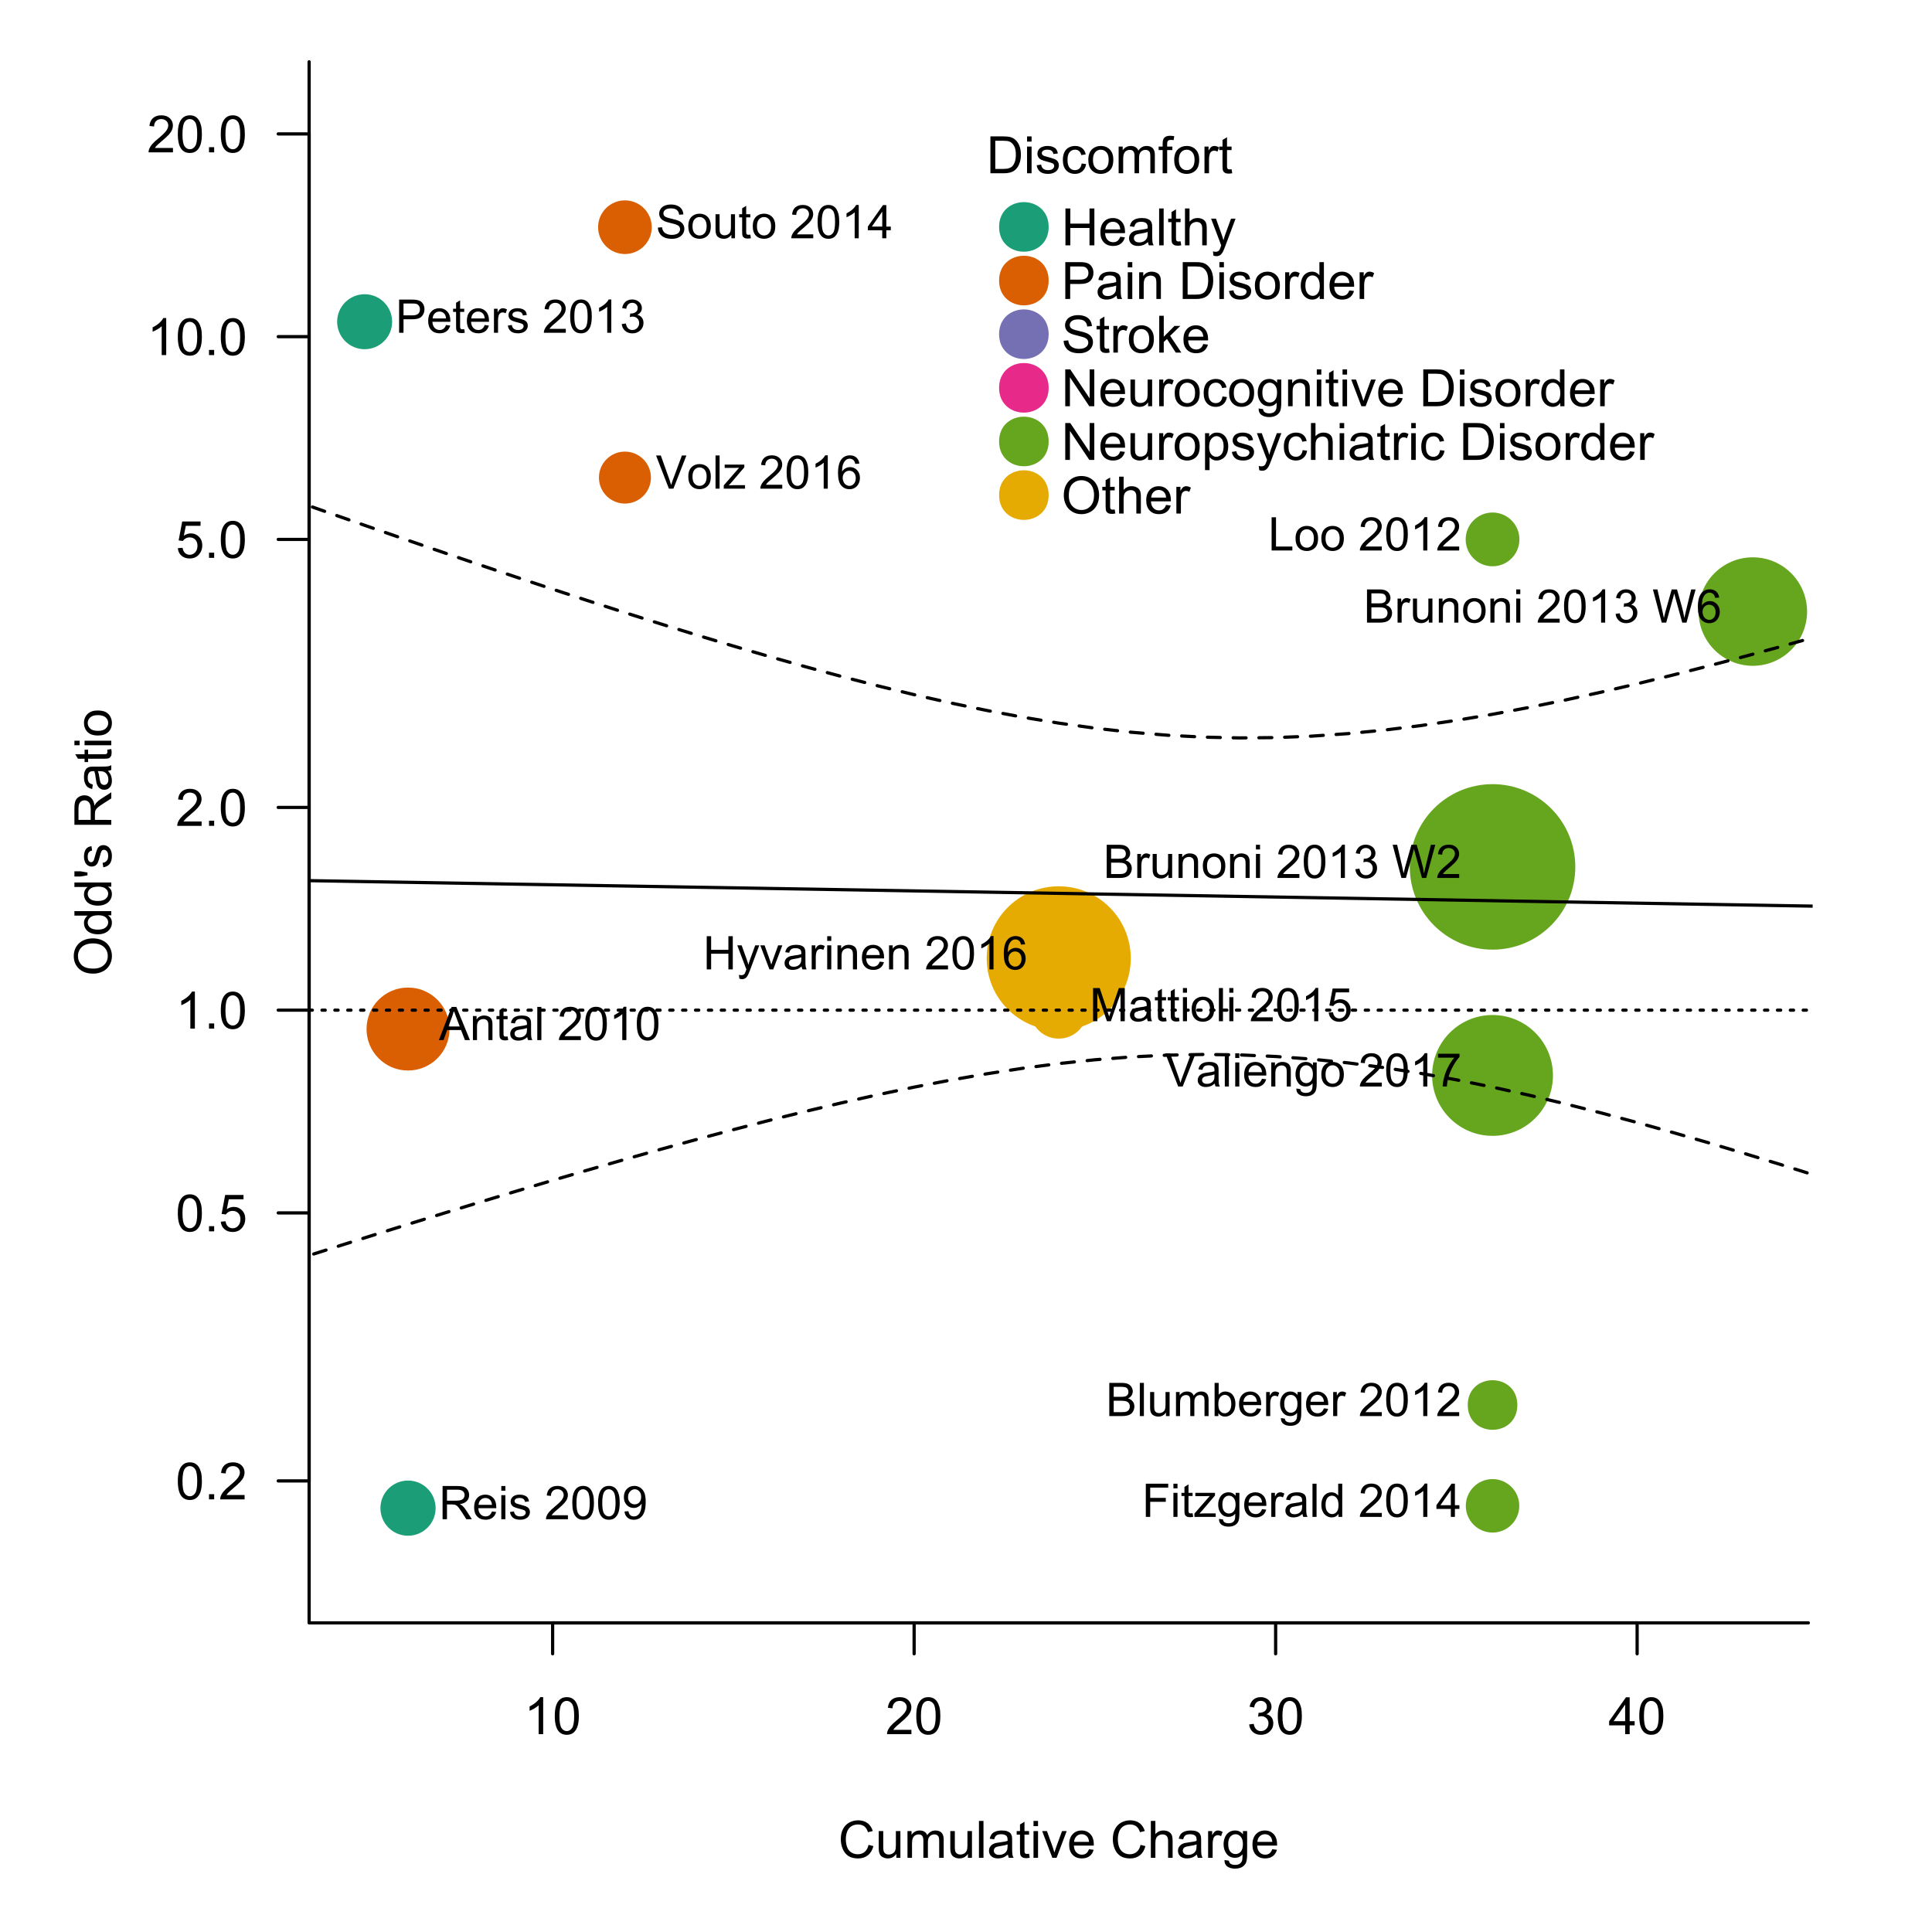 <?xml version="1.0" encoding="UTF-8"?>
<svg xmlns="http://www.w3.org/2000/svg" xmlns:xlink="http://www.w3.org/1999/xlink" width="450pt" height="450pt" viewBox="0 0 450 450" version="1.1">
<defs>
<g>
<symbol overflow="visible" id="glyph0-0">
<path style="stroke:none;" d="M 4.469 0 L 3.414 0 L 3.414 -6.719 C 3.16 -6.477 2.828 -6.234 2.414 -5.996 C 2 -5.75 1.629 -5.57 1.305 -5.449 L 1.305 -6.469 C 1.895 -6.742 2.41 -7.078 2.852 -7.477 C 3.293 -7.871 3.605 -8.254 3.789 -8.625 L 4.469 -8.625 Z M 4.469 0 "/>
</symbol>
<symbol overflow="visible" id="glyph0-1">
<path style="stroke:none;" d="M 0.5 -4.234 C 0.496 -5.246 0.602 -6.062 0.812 -6.688 C 1.02 -7.305 1.328 -7.785 1.742 -8.121 C 2.148 -8.457 2.668 -8.625 3.297 -8.625 C 3.758 -8.625 4.164 -8.531 4.512 -8.348 C 4.855 -8.16 5.141 -7.891 5.371 -7.543 C 5.594 -7.191 5.773 -6.766 5.906 -6.266 C 6.035 -5.762 6.098 -5.086 6.102 -4.234 C 6.098 -3.227 5.996 -2.414 5.789 -1.797 C 5.578 -1.176 5.266 -0.695 4.859 -0.359 C 4.445 -0.02 3.926 0.145 3.297 0.148 C 2.465 0.145 1.816 -0.148 1.348 -0.742 C 0.781 -1.457 0.496 -2.621 0.5 -4.234 Z M 1.582 -4.234 C 1.582 -2.824 1.746 -1.887 2.074 -1.418 C 2.402 -0.949 2.809 -0.715 3.297 -0.719 C 3.777 -0.715 4.184 -0.949 4.52 -1.422 C 4.848 -1.887 5.016 -2.824 5.016 -4.234 C 5.016 -5.648 4.848 -6.59 4.52 -7.055 C 4.184 -7.516 3.773 -7.746 3.289 -7.75 C 2.801 -7.746 2.414 -7.543 2.125 -7.137 C 1.762 -6.613 1.582 -5.645 1.582 -4.234 Z M 1.582 -4.234 "/>
</symbol>
<symbol overflow="visible" id="glyph0-2">
<path style="stroke:none;" d="M 6.039 -1.016 L 6.039 0 L 0.363 0 C 0.355 -0.254 0.395 -0.496 0.484 -0.734 C 0.629 -1.117 0.859 -1.5 1.18 -1.875 C 1.492 -2.25 1.953 -2.684 2.562 -3.176 C 3.492 -3.941 4.125 -4.547 4.453 -4.992 C 4.781 -5.438 4.945 -5.859 4.945 -6.266 C 4.945 -6.68 4.793 -7.031 4.496 -7.32 C 4.191 -7.602 3.805 -7.746 3.328 -7.75 C 2.82 -7.746 2.414 -7.594 2.109 -7.293 C 1.805 -6.984 1.648 -6.562 1.648 -6.031 L 0.562 -6.141 C 0.633 -6.945 0.91 -7.559 1.398 -7.988 C 1.879 -8.41 2.531 -8.625 3.352 -8.625 C 4.172 -8.625 4.824 -8.395 5.309 -7.938 C 5.789 -7.48 6.027 -6.914 6.031 -6.242 C 6.027 -5.895 5.957 -5.559 5.82 -5.227 C 5.676 -4.891 5.441 -4.539 5.117 -4.176 C 4.789 -3.805 4.25 -3.301 3.492 -2.664 C 2.859 -2.129 2.453 -1.77 2.273 -1.582 C 2.094 -1.395 1.945 -1.203 1.828 -1.016 Z M 6.039 -1.016 "/>
</symbol>
<symbol overflow="visible" id="glyph0-3">
<path style="stroke:none;" d="M 0.504 -2.266 L 1.559 -2.406 C 1.68 -1.809 1.883 -1.379 2.176 -1.113 C 2.465 -0.848 2.82 -0.715 3.242 -0.719 C 3.734 -0.715 4.152 -0.887 4.496 -1.234 C 4.832 -1.574 5.004 -2 5.008 -2.516 C 5.004 -2.996 4.848 -3.395 4.535 -3.711 C 4.219 -4.023 3.816 -4.184 3.328 -4.184 C 3.129 -4.184 2.879 -4.145 2.586 -4.066 L 2.703 -4.992 C 2.766 -4.984 2.824 -4.98 2.871 -4.98 C 3.32 -4.98 3.723 -5.098 4.086 -5.332 C 4.441 -5.566 4.621 -5.926 4.625 -6.414 C 4.621 -6.801 4.492 -7.121 4.23 -7.375 C 3.965 -7.629 3.625 -7.758 3.219 -7.758 C 2.805 -7.758 2.465 -7.629 2.191 -7.371 C 1.918 -7.113 1.742 -6.727 1.664 -6.211 L 0.609 -6.398 C 0.738 -7.105 1.031 -7.652 1.488 -8.043 C 1.941 -8.43 2.508 -8.625 3.195 -8.625 C 3.66 -8.625 4.094 -8.523 4.488 -8.324 C 4.879 -8.121 5.18 -7.848 5.391 -7.5 C 5.602 -7.148 5.707 -6.777 5.707 -6.391 C 5.707 -6.02 5.605 -5.684 5.406 -5.379 C 5.207 -5.074 4.914 -4.832 4.523 -4.652 C 5.031 -4.535 5.426 -4.289 5.707 -3.922 C 5.988 -3.547 6.129 -3.086 6.129 -2.539 C 6.129 -1.785 5.855 -1.148 5.309 -0.629 C 4.762 -0.105 4.07 0.152 3.234 0.152 C 2.477 0.152 1.848 -0.07 1.355 -0.52 C 0.855 -0.969 0.574 -1.551 0.504 -2.266 Z M 0.504 -2.266 "/>
</symbol>
<symbol overflow="visible" id="glyph0-4">
<path style="stroke:none;" d="M 3.879 0 L 3.879 -2.055 L 0.152 -2.055 L 0.152 -3.023 L 4.07 -8.59 L 4.934 -8.59 L 4.934 -3.023 L 6.094 -3.023 L 6.094 -2.055 L 4.934 -2.055 L 4.934 0 Z M 3.879 -3.023 L 3.879 -6.898 L 1.188 -3.023 Z M 3.879 -3.023 "/>
</symbol>
<symbol overflow="visible" id="glyph0-5">
<path style="stroke:none;" d="M 1.09 0 L 1.09 -1.203 L 2.289 -1.203 L 2.289 0 Z M 1.09 0 "/>
</symbol>
<symbol overflow="visible" id="glyph0-6">
<path style="stroke:none;" d="M 0.5 -2.25 L 1.605 -2.344 C 1.684 -1.805 1.871 -1.398 2.176 -1.125 C 2.473 -0.852 2.836 -0.715 3.258 -0.719 C 3.766 -0.715 4.195 -0.906 4.547 -1.293 C 4.898 -1.672 5.074 -2.18 5.074 -2.82 C 5.074 -3.414 4.902 -3.891 4.566 -4.242 C 4.227 -4.59 3.785 -4.762 3.242 -4.766 C 2.898 -4.762 2.594 -4.684 2.32 -4.531 C 2.047 -4.375 1.832 -4.176 1.676 -3.93 L 0.688 -4.062 L 1.516 -8.473 L 5.789 -8.473 L 5.789 -7.465 L 2.359 -7.465 L 1.898 -5.156 C 2.414 -5.516 2.953 -5.695 3.523 -5.695 C 4.27 -5.695 4.902 -5.434 5.422 -4.914 C 5.934 -4.395 6.191 -3.727 6.195 -2.914 C 6.191 -2.133 5.965 -1.461 5.516 -0.898 C 4.961 -0.199 4.211 0.145 3.258 0.148 C 2.477 0.145 1.836 -0.07 1.344 -0.508 C 0.844 -0.941 0.562 -1.523 0.5 -2.25 Z M 0.5 -2.25 "/>
</symbol>
<symbol overflow="visible" id="glyph0-7">
<path style="stroke:none;" d="M 7.055 -3.012 L 8.191 -2.727 C 7.953 -1.789 7.523 -1.078 6.906 -0.586 C 6.285 -0.098 5.527 0.145 4.633 0.148 C 3.707 0.145 2.953 -0.039 2.375 -0.418 C 1.793 -0.793 1.352 -1.34 1.051 -2.055 C 0.746 -2.77 0.598 -3.539 0.598 -4.359 C 0.598 -5.254 0.766 -6.031 1.109 -6.699 C 1.449 -7.363 1.938 -7.871 2.57 -8.215 C 3.199 -8.559 3.895 -8.73 4.652 -8.734 C 5.512 -8.73 6.234 -8.512 6.82 -8.078 C 7.406 -7.637 7.812 -7.023 8.047 -6.234 L 6.926 -5.969 C 6.723 -6.59 6.434 -7.047 6.059 -7.336 C 5.68 -7.621 5.203 -7.762 4.629 -7.766 C 3.969 -7.762 3.414 -7.605 2.973 -7.289 C 2.527 -6.969 2.219 -6.543 2.039 -6.012 C 1.859 -5.48 1.77 -4.93 1.77 -4.367 C 1.77 -3.633 1.875 -2.996 2.086 -2.449 C 2.297 -1.902 2.629 -1.496 3.082 -1.23 C 3.531 -0.961 4.016 -0.824 4.539 -0.828 C 5.176 -0.824 5.715 -1.008 6.156 -1.379 C 6.598 -1.742 6.898 -2.289 7.055 -3.012 Z M 7.055 -3.012 "/>
</symbol>
<symbol overflow="visible" id="glyph0-8">
<path style="stroke:none;" d="M 4.867 0 L 4.867 -0.914 C 4.379 -0.211 3.723 0.141 2.895 0.141 C 2.527 0.141 2.184 0.07 1.867 -0.07 C 1.547 -0.211 1.309 -0.387 1.156 -0.602 C 1 -0.812 0.895 -1.074 0.832 -1.383 C 0.785 -1.59 0.762 -1.918 0.766 -2.367 L 0.766 -6.223 L 1.82 -6.223 L 1.82 -2.773 C 1.816 -2.219 1.84 -1.848 1.887 -1.656 C 1.949 -1.379 2.09 -1.16 2.309 -1.004 C 2.523 -0.84 2.789 -0.762 3.105 -0.766 C 3.418 -0.762 3.715 -0.844 3.996 -1.008 C 4.273 -1.172 4.469 -1.391 4.586 -1.672 C 4.699 -1.949 4.758 -2.355 4.758 -2.891 L 4.758 -6.223 L 5.812 -6.223 L 5.812 0 Z M 4.867 0 "/>
</symbol>
<symbol overflow="visible" id="glyph0-9">
<path style="stroke:none;" d="M 0.789 0 L 0.789 -6.223 L 1.734 -6.223 L 1.734 -5.352 C 1.93 -5.648 2.188 -5.895 2.512 -6.082 C 2.836 -6.27 3.207 -6.363 3.621 -6.363 C 4.082 -6.363 4.457 -6.266 4.754 -6.074 C 5.043 -5.883 5.254 -5.617 5.379 -5.273 C 5.871 -6 6.512 -6.363 7.301 -6.363 C 7.918 -6.363 8.391 -6.191 8.723 -5.848 C 9.055 -5.504 9.223 -4.977 9.223 -4.273 L 9.223 0 L 8.172 0 L 8.172 -3.922 C 8.168 -4.34 8.133 -4.645 8.07 -4.832 C 8 -5.016 7.879 -5.164 7.699 -5.277 C 7.52 -5.391 7.309 -5.449 7.066 -5.449 C 6.629 -5.449 6.266 -5.301 5.977 -5.012 C 5.688 -4.719 5.543 -4.254 5.543 -3.617 L 5.543 0 L 4.488 0 L 4.488 -4.043 C 4.488 -4.512 4.402 -4.863 4.23 -5.098 C 4.059 -5.332 3.777 -5.449 3.387 -5.449 C 3.09 -5.449 2.812 -5.371 2.562 -5.215 C 2.309 -5.059 2.129 -4.828 2.016 -4.527 C 1.898 -4.227 1.84 -3.793 1.844 -3.227 L 1.844 0 Z M 0.789 0 "/>
</symbol>
<symbol overflow="visible" id="glyph0-10">
<path style="stroke:none;" d="M 0.766 0 L 0.766 -8.59 L 1.82 -8.59 L 1.82 0 Z M 0.766 0 "/>
</symbol>
<symbol overflow="visible" id="glyph0-11">
<path style="stroke:none;" d="M 4.852 -0.766 C 4.461 -0.434 4.082 -0.199 3.723 -0.062 C 3.355 0.074 2.969 0.141 2.562 0.141 C 1.875 0.141 1.352 -0.023 0.984 -0.359 C 0.617 -0.688 0.434 -1.117 0.434 -1.641 C 0.434 -1.945 0.5 -2.223 0.641 -2.473 C 0.777 -2.723 0.961 -2.926 1.188 -3.082 C 1.41 -3.234 1.664 -3.348 1.945 -3.43 C 2.152 -3.477 2.465 -3.531 2.883 -3.586 C 3.734 -3.688 4.359 -3.809 4.766 -3.949 C 4.766 -4.09 4.77 -4.18 4.77 -4.227 C 4.77 -4.648 4.668 -4.953 4.469 -5.133 C 4.199 -5.371 3.801 -5.488 3.27 -5.492 C 2.77 -5.488 2.402 -5.402 2.168 -5.23 C 1.934 -5.055 1.758 -4.746 1.648 -4.305 L 0.617 -4.445 C 0.707 -4.887 0.863 -5.242 1.078 -5.516 C 1.289 -5.781 1.598 -5.992 2.008 -6.141 C 2.41 -6.289 2.883 -6.363 3.422 -6.363 C 3.953 -6.363 4.383 -6.301 4.715 -6.176 C 5.047 -6.051 5.293 -5.891 5.449 -5.703 C 5.605 -5.512 5.715 -5.273 5.777 -4.984 C 5.809 -4.805 5.824 -4.48 5.828 -4.016 L 5.828 -2.609 C 5.824 -1.625 5.848 -1.004 5.895 -0.746 C 5.941 -0.484 6.031 -0.238 6.164 0 L 5.062 0 C 4.953 -0.219 4.883 -0.473 4.852 -0.766 Z M 4.766 -3.125 C 4.375 -2.965 3.801 -2.832 3.039 -2.727 C 2.605 -2.66 2.301 -2.59 2.121 -2.516 C 1.941 -2.434 1.801 -2.32 1.703 -2.172 C 1.605 -2.02 1.559 -1.852 1.559 -1.672 C 1.559 -1.387 1.664 -1.152 1.875 -0.969 C 2.086 -0.777 2.398 -0.684 2.812 -0.688 C 3.219 -0.684 3.578 -0.773 3.895 -0.953 C 4.211 -1.129 4.445 -1.371 4.594 -1.68 C 4.707 -1.918 4.762 -2.27 4.766 -2.734 Z M 4.766 -3.125 "/>
</symbol>
<symbol overflow="visible" id="glyph0-12">
<path style="stroke:none;" d="M 3.094 -0.945 L 3.246 -0.012 C 2.949 0.051 2.684 0.082 2.449 0.082 C 2.066 0.082 1.77 0.023 1.559 -0.098 C 1.348 -0.219 1.199 -0.379 1.113 -0.578 C 1.027 -0.773 0.984 -1.188 0.984 -1.82 L 0.984 -5.402 L 0.211 -5.402 L 0.211 -6.223 L 0.984 -6.223 L 0.984 -7.766 L 2.031 -8.398 L 2.031 -6.223 L 3.094 -6.223 L 3.094 -5.402 L 2.031 -5.402 L 2.031 -1.766 C 2.027 -1.461 2.047 -1.27 2.086 -1.184 C 2.125 -1.098 2.184 -1.027 2.27 -0.977 C 2.352 -0.926 2.473 -0.902 2.633 -0.902 C 2.742 -0.902 2.898 -0.914 3.094 -0.945 Z M 3.094 -0.945 "/>
</symbol>
<symbol overflow="visible" id="glyph0-13">
<path style="stroke:none;" d="M 0.797 -7.375 L 0.797 -8.59 L 1.852 -8.59 L 1.852 -7.375 Z M 0.797 0 L 0.797 -6.223 L 1.852 -6.223 L 1.852 0 Z M 0.797 0 "/>
</symbol>
<symbol overflow="visible" id="glyph0-14">
<path style="stroke:none;" d="M 2.52 0 L 0.152 -6.223 L 1.266 -6.223 L 2.602 -2.496 C 2.746 -2.09 2.879 -1.672 3 -1.242 C 3.094 -1.57 3.223 -1.965 3.391 -2.426 L 4.773 -6.223 L 5.859 -6.223 L 3.504 0 Z M 2.52 0 "/>
</symbol>
<symbol overflow="visible" id="glyph0-15">
<path style="stroke:none;" d="M 5.051 -2.004 L 6.141 -1.867 C 5.969 -1.23 5.648 -0.738 5.184 -0.387 C 4.719 -0.035 4.125 0.141 3.406 0.141 C 2.492 0.141 1.77 -0.137 1.238 -0.699 C 0.699 -1.254 0.434 -2.043 0.438 -3.059 C 0.434 -4.105 0.703 -4.918 1.246 -5.496 C 1.781 -6.074 2.48 -6.363 3.344 -6.363 C 4.176 -6.363 4.855 -6.078 5.383 -5.512 C 5.91 -4.945 6.176 -4.148 6.176 -3.125 C 6.176 -3.059 6.172 -2.965 6.172 -2.844 L 1.531 -2.844 C 1.562 -2.156 1.758 -1.633 2.109 -1.27 C 2.457 -0.906 2.891 -0.727 3.41 -0.727 C 3.797 -0.727 4.125 -0.828 4.402 -1.031 C 4.672 -1.234 4.891 -1.559 5.051 -2.004 Z M 1.586 -3.711 L 5.062 -3.711 C 5.016 -4.227 4.883 -4.621 4.664 -4.887 C 4.328 -5.293 3.891 -5.496 3.359 -5.496 C 2.871 -5.496 2.465 -5.332 2.137 -5.008 C 1.805 -4.684 1.621 -4.25 1.586 -3.711 Z M 1.586 -3.711 "/>
</symbol>
<symbol overflow="visible" id="glyph0-16">
<path style="stroke:none;" d=""/>
</symbol>
<symbol overflow="visible" id="glyph0-17">
<path style="stroke:none;" d="M 0.789 0 L 0.789 -8.59 L 1.844 -8.59 L 1.844 -5.508 C 2.336 -6.078 2.957 -6.363 3.711 -6.363 C 4.164 -6.363 4.566 -6.27 4.91 -6.09 C 5.25 -5.906 5.492 -5.656 5.641 -5.34 C 5.785 -5.016 5.859 -4.551 5.859 -3.945 L 5.859 0 L 4.805 0 L 4.805 -3.945 C 4.805 -4.469 4.688 -4.852 4.461 -5.094 C 4.227 -5.328 3.906 -5.449 3.492 -5.453 C 3.18 -5.449 2.883 -5.367 2.609 -5.211 C 2.328 -5.047 2.133 -4.828 2.02 -4.551 C 1.898 -4.273 1.84 -3.891 1.844 -3.406 L 1.844 0 Z M 0.789 0 "/>
</symbol>
<symbol overflow="visible" id="glyph0-18">
<path style="stroke:none;" d="M 0.781 0 L 0.781 -6.223 L 1.727 -6.223 L 1.727 -5.281 C 1.969 -5.719 2.191 -6.012 2.398 -6.152 C 2.602 -6.293 2.828 -6.363 3.078 -6.363 C 3.43 -6.363 3.793 -6.25 4.16 -6.023 L 3.797 -5.047 C 3.539 -5.195 3.281 -5.273 3.023 -5.273 C 2.793 -5.273 2.586 -5.203 2.402 -5.066 C 2.215 -4.926 2.082 -4.734 2.008 -4.488 C 1.891 -4.113 1.832 -3.703 1.836 -3.258 L 1.836 0 Z M 0.781 0 "/>
</symbol>
<symbol overflow="visible" id="glyph0-19">
<path style="stroke:none;" d="M 0.598 0.516 L 1.625 0.668 C 1.664 0.98 1.785 1.211 1.98 1.359 C 2.242 1.555 2.598 1.652 3.055 1.652 C 3.539 1.652 3.918 1.555 4.184 1.359 C 4.449 1.164 4.629 0.891 4.723 0.539 C 4.777 0.324 4.801 -0.125 4.797 -0.812 C 4.336 -0.27 3.762 0 3.078 0 C 2.219 0 1.559 -0.309 1.09 -0.926 C 0.621 -1.543 0.387 -2.281 0.387 -3.148 C 0.387 -3.738 0.492 -4.285 0.707 -4.789 C 0.922 -5.289 1.234 -5.68 1.645 -5.953 C 2.051 -6.227 2.531 -6.363 3.082 -6.363 C 3.816 -6.363 4.422 -6.066 4.898 -5.473 L 4.898 -6.223 L 5.871 -6.223 L 5.871 -0.844 C 5.871 0.125 5.77 0.809 5.574 1.215 C 5.375 1.613 5.062 1.934 4.637 2.172 C 4.207 2.402 3.684 2.52 3.059 2.523 C 2.316 2.52 1.715 2.352 1.258 2.023 C 0.801 1.688 0.582 1.188 0.598 0.516 Z M 1.469 -3.223 C 1.465 -2.406 1.629 -1.809 1.957 -1.438 C 2.281 -1.059 2.688 -0.871 3.176 -0.875 C 3.66 -0.871 4.066 -1.059 4.395 -1.434 C 4.723 -1.805 4.887 -2.391 4.887 -3.188 C 4.887 -3.945 4.715 -4.52 4.379 -4.91 C 4.039 -5.297 3.633 -5.488 3.156 -5.492 C 2.684 -5.488 2.285 -5.297 1.961 -4.918 C 1.629 -4.535 1.465 -3.973 1.469 -3.223 Z M 1.469 -3.223 "/>
</symbol>
<symbol overflow="visible" id="glyph0-20">
<path style="stroke:none;" d="M 0.926 0 L 0.926 -8.59 L 3.883 -8.59 C 4.551 -8.59 5.062 -8.547 5.414 -8.469 C 5.906 -8.352 6.324 -8.148 6.672 -7.852 C 7.121 -7.469 7.461 -6.977 7.688 -6.383 C 7.914 -5.785 8.027 -5.105 8.027 -4.344 C 8.027 -3.688 7.949 -3.109 7.797 -2.605 C 7.645 -2.102 7.449 -1.684 7.211 -1.355 C 6.973 -1.02 6.711 -0.762 6.43 -0.574 C 6.145 -0.387 5.805 -0.242 5.406 -0.145 C 5.004 -0.047 4.543 0 4.023 0 Z M 2.062 -1.016 L 3.898 -1.016 C 4.461 -1.012 4.906 -1.066 5.227 -1.172 C 5.547 -1.273 5.805 -1.422 6 -1.617 C 6.27 -1.887 6.477 -2.246 6.629 -2.703 C 6.777 -3.156 6.855 -3.711 6.855 -4.359 C 6.855 -5.258 6.707 -5.945 6.41 -6.43 C 6.113 -6.91 5.754 -7.234 5.336 -7.398 C 5.031 -7.516 4.543 -7.574 3.867 -7.578 L 2.062 -7.578 Z M 2.062 -1.016 "/>
</symbol>
<symbol overflow="visible" id="glyph0-21">
<path style="stroke:none;" d="M 0.367 -1.859 L 1.414 -2.023 C 1.469 -1.602 1.633 -1.281 1.902 -1.059 C 2.168 -0.836 2.543 -0.727 3.023 -0.727 C 3.508 -0.727 3.867 -0.824 4.102 -1.023 C 4.336 -1.219 4.453 -1.449 4.453 -1.719 C 4.453 -1.953 4.348 -2.141 4.141 -2.281 C 3.996 -2.371 3.637 -2.492 3.062 -2.637 C 2.289 -2.832 1.754 -3 1.457 -3.145 C 1.156 -3.285 0.93 -3.48 0.777 -3.734 C 0.621 -3.984 0.543 -4.266 0.547 -4.57 C 0.543 -4.844 0.605 -5.098 0.734 -5.34 C 0.859 -5.574 1.035 -5.773 1.254 -5.93 C 1.418 -6.047 1.641 -6.148 1.926 -6.234 C 2.207 -6.32 2.512 -6.363 2.836 -6.363 C 3.324 -6.363 3.75 -6.293 4.121 -6.152 C 4.488 -6.012 4.762 -5.82 4.938 -5.578 C 5.113 -5.336 5.234 -5.016 5.305 -4.617 L 4.273 -4.477 C 4.223 -4.797 4.086 -5.047 3.863 -5.227 C 3.637 -5.406 3.32 -5.496 2.914 -5.496 C 2.426 -5.496 2.082 -5.414 1.875 -5.254 C 1.664 -5.094 1.559 -4.906 1.562 -4.695 C 1.559 -4.555 1.602 -4.434 1.695 -4.324 C 1.773 -4.211 1.91 -4.117 2.098 -4.043 C 2.203 -4.004 2.512 -3.914 3.031 -3.773 C 3.773 -3.574 4.293 -3.41 4.59 -3.285 C 4.879 -3.156 5.113 -2.973 5.285 -2.73 C 5.453 -2.488 5.535 -2.188 5.539 -1.828 C 5.535 -1.477 5.434 -1.145 5.23 -0.832 C 5.023 -0.52 4.727 -0.277 4.34 -0.113 C 3.953 0.059 3.516 0.141 3.031 0.141 C 2.219 0.141 1.602 -0.027 1.18 -0.363 C 0.754 -0.699 0.484 -1.195 0.367 -1.859 Z M 0.367 -1.859 "/>
</symbol>
<symbol overflow="visible" id="glyph0-22">
<path style="stroke:none;" d="M 4.852 -2.281 L 5.891 -2.145 C 5.773 -1.426 5.484 -0.863 5.02 -0.465 C 4.551 -0.059 3.977 0.141 3.297 0.141 C 2.445 0.141 1.762 -0.137 1.246 -0.695 C 0.727 -1.25 0.469 -2.047 0.469 -3.086 C 0.469 -3.754 0.578 -4.344 0.801 -4.852 C 1.023 -5.355 1.363 -5.73 1.816 -5.984 C 2.27 -6.234 2.766 -6.363 3.305 -6.363 C 3.98 -6.363 4.531 -6.191 4.965 -5.848 C 5.391 -5.504 5.668 -5.02 5.789 -4.395 L 4.766 -4.234 C 4.664 -4.652 4.492 -4.969 4.246 -5.18 C 3.996 -5.391 3.695 -5.496 3.344 -5.496 C 2.809 -5.496 2.379 -5.305 2.051 -4.922 C 1.719 -4.539 1.551 -3.938 1.555 -3.117 C 1.551 -2.281 1.711 -1.672 2.035 -1.293 C 2.352 -0.914 2.77 -0.727 3.289 -0.727 C 3.695 -0.727 4.043 -0.852 4.324 -1.105 C 4.602 -1.359 4.777 -1.75 4.852 -2.281 Z M 4.852 -2.281 "/>
</symbol>
<symbol overflow="visible" id="glyph0-23">
<path style="stroke:none;" d="M 0.398 -3.109 C 0.398 -4.262 0.719 -5.117 1.359 -5.672 C 1.895 -6.133 2.547 -6.363 3.316 -6.363 C 4.172 -6.363 4.871 -6.082 5.414 -5.52 C 5.953 -4.957 6.223 -4.184 6.227 -3.199 C 6.223 -2.398 6.102 -1.766 5.867 -1.309 C 5.625 -0.848 5.277 -0.492 4.82 -0.238 C 4.359 0.016 3.859 0.141 3.316 0.141 C 2.441 0.141 1.734 -0.137 1.203 -0.695 C 0.664 -1.254 0.398 -2.059 0.398 -3.109 Z M 1.484 -3.109 C 1.48 -2.309 1.656 -1.711 2.004 -1.32 C 2.348 -0.922 2.785 -0.727 3.316 -0.727 C 3.84 -0.727 4.273 -0.926 4.621 -1.324 C 4.969 -1.723 5.145 -2.328 5.145 -3.148 C 5.145 -3.914 4.969 -4.496 4.617 -4.895 C 4.266 -5.289 3.832 -5.488 3.316 -5.492 C 2.785 -5.488 2.348 -5.293 2.004 -4.898 C 1.656 -4.5 1.48 -3.902 1.484 -3.109 Z M 1.484 -3.109 "/>
</symbol>
<symbol overflow="visible" id="glyph0-24">
<path style="stroke:none;" d="M 1.043 0 L 1.043 -5.402 L 0.109 -5.402 L 0.109 -6.223 L 1.043 -6.223 L 1.043 -6.883 C 1.043 -7.301 1.078 -7.613 1.156 -7.816 C 1.25 -8.09 1.43 -8.309 1.688 -8.48 C 1.945 -8.645 2.305 -8.73 2.766 -8.734 C 3.062 -8.73 3.391 -8.695 3.75 -8.633 L 3.594 -7.711 C 3.371 -7.75 3.164 -7.77 2.969 -7.77 C 2.648 -7.77 2.422 -7.699 2.293 -7.562 C 2.156 -7.426 2.09 -7.172 2.094 -6.797 L 2.094 -6.223 L 3.305 -6.223 L 3.305 -5.402 L 2.094 -5.402 L 2.094 0 Z M 1.043 0 "/>
</symbol>
<symbol overflow="visible" id="glyph0-25">
<path style="stroke:none;" d="M 0.961 0 L 0.961 -8.59 L 2.098 -8.59 L 2.098 -5.062 L 6.562 -5.062 L 6.562 -8.59 L 7.699 -8.59 L 7.699 0 L 6.562 0 L 6.562 -4.047 L 2.098 -4.047 L 2.098 0 Z M 0.961 0 "/>
</symbol>
<symbol overflow="visible" id="glyph0-26">
<path style="stroke:none;" d="M 0.742 2.398 L 0.625 1.406 C 0.855 1.469 1.059 1.5 1.23 1.5 C 1.465 1.5 1.652 1.461 1.793 1.383 C 1.934 1.305 2.047 1.195 2.141 1.055 C 2.203 0.949 2.312 0.688 2.461 0.27 C 2.48 0.207 2.512 0.121 2.555 0.012 L 0.195 -6.223 L 1.328 -6.223 L 2.625 -2.617 C 2.789 -2.16 2.938 -1.68 3.078 -1.18 C 3.195 -1.66 3.34 -2.133 3.508 -2.594 L 4.84 -6.223 L 5.895 -6.223 L 3.527 0.105 C 3.273 0.789 3.074 1.258 2.938 1.516 C 2.746 1.863 2.531 2.117 2.293 2.281 C 2.047 2.438 1.758 2.52 1.422 2.523 C 1.215 2.52 0.988 2.477 0.742 2.398 Z M 0.742 2.398 "/>
</symbol>
<symbol overflow="visible" id="glyph0-27">
<path style="stroke:none;" d="M 0.926 0 L 0.926 -8.59 L 4.164 -8.59 C 4.734 -8.59 5.172 -8.562 5.473 -8.508 C 5.895 -8.438 6.246 -8.301 6.531 -8.105 C 6.816 -7.906 7.047 -7.633 7.223 -7.277 C 7.395 -6.918 7.48 -6.527 7.484 -6.105 C 7.48 -5.371 7.25 -4.75 6.785 -4.25 C 6.316 -3.742 5.477 -3.492 4.266 -3.492 L 2.062 -3.492 L 2.062 0 Z M 2.062 -4.508 L 4.281 -4.508 C 5.012 -4.504 5.535 -4.641 5.848 -4.918 C 6.156 -5.188 6.309 -5.574 6.312 -6.07 C 6.309 -6.43 6.219 -6.734 6.039 -6.992 C 5.855 -7.242 5.617 -7.414 5.32 -7.5 C 5.125 -7.551 4.77 -7.574 4.258 -7.578 L 2.062 -7.578 Z M 2.062 -4.508 "/>
</symbol>
<symbol overflow="visible" id="glyph0-28">
<path style="stroke:none;" d="M 0.789 0 L 0.789 -6.223 L 1.742 -6.223 L 1.742 -5.336 C 2.195 -6.02 2.855 -6.363 3.719 -6.363 C 4.09 -6.363 4.434 -6.293 4.754 -6.16 C 5.066 -6.023 5.305 -5.848 5.461 -5.633 C 5.617 -5.41 5.727 -5.152 5.789 -4.852 C 5.828 -4.656 5.848 -4.312 5.848 -3.828 L 5.848 0 L 4.793 0 L 4.793 -3.785 C 4.793 -4.215 4.75 -4.535 4.668 -4.75 C 4.586 -4.961 4.441 -5.129 4.234 -5.258 C 4.023 -5.383 3.777 -5.449 3.5 -5.449 C 3.047 -5.449 2.66 -5.305 2.332 -5.02 C 2.004 -4.734 1.84 -4.195 1.844 -3.398 L 1.844 0 Z M 0.789 0 "/>
</symbol>
<symbol overflow="visible" id="glyph0-29">
<path style="stroke:none;" d="M 4.828 0 L 4.828 -0.785 C 4.43 -0.168 3.848 0.141 3.086 0.141 C 2.59 0.141 2.133 0.004 1.719 -0.27 C 1.297 -0.543 0.977 -0.922 0.75 -1.414 C 0.523 -1.898 0.41 -2.465 0.41 -3.105 C 0.41 -3.727 0.512 -4.289 0.719 -4.797 C 0.926 -5.301 1.238 -5.688 1.652 -5.957 C 2.066 -6.227 2.527 -6.363 3.039 -6.363 C 3.41 -6.363 3.746 -6.281 4.043 -6.125 C 4.336 -5.965 4.574 -5.762 4.758 -5.508 L 4.758 -8.59 L 5.805 -8.59 L 5.805 0 Z M 1.492 -3.105 C 1.488 -2.309 1.656 -1.711 1.996 -1.316 C 2.328 -0.922 2.727 -0.727 3.188 -0.727 C 3.648 -0.727 4.039 -0.914 4.359 -1.293 C 4.68 -1.668 4.84 -2.242 4.844 -3.016 C 4.84 -3.867 4.676 -4.492 4.352 -4.895 C 4.02 -5.289 3.617 -5.488 3.141 -5.492 C 2.672 -5.488 2.277 -5.297 1.965 -4.918 C 1.645 -4.531 1.488 -3.93 1.492 -3.105 Z M 1.492 -3.105 "/>
</symbol>
<symbol overflow="visible" id="glyph0-30">
<path style="stroke:none;" d="M 0.539 -2.758 L 1.609 -2.852 C 1.66 -2.422 1.777 -2.07 1.965 -1.797 C 2.145 -1.52 2.434 -1.297 2.828 -1.129 C 3.215 -0.957 3.656 -0.871 4.148 -0.875 C 4.578 -0.871 4.961 -0.938 5.297 -1.066 C 5.629 -1.191 5.875 -1.367 6.039 -1.594 C 6.199 -1.82 6.281 -2.066 6.281 -2.332 C 6.281 -2.598 6.203 -2.832 6.047 -3.035 C 5.891 -3.238 5.633 -3.406 5.273 -3.547 C 5.043 -3.633 4.531 -3.773 3.746 -3.965 C 2.953 -4.152 2.402 -4.332 2.086 -4.5 C 1.672 -4.711 1.363 -4.977 1.168 -5.297 C 0.965 -5.617 0.867 -5.973 0.867 -6.367 C 0.867 -6.801 0.988 -7.207 1.234 -7.582 C 1.48 -7.957 1.84 -8.242 2.312 -8.441 C 2.785 -8.633 3.312 -8.73 3.891 -8.734 C 4.523 -8.73 5.082 -8.629 5.574 -8.426 C 6.059 -8.223 6.434 -7.922 6.695 -7.523 C 6.957 -7.125 7.098 -6.672 7.117 -6.172 L 6.031 -6.086 C 5.969 -6.629 5.77 -7.039 5.434 -7.316 C 5.094 -7.594 4.598 -7.734 3.938 -7.734 C 3.25 -7.734 2.746 -7.605 2.434 -7.355 C 2.113 -7.098 1.957 -6.797 1.961 -6.445 C 1.957 -6.137 2.07 -5.883 2.297 -5.684 C 2.516 -5.48 3.086 -5.273 4.012 -5.07 C 4.934 -4.859 5.566 -4.68 5.914 -4.523 C 6.41 -4.293 6.781 -4 7.02 -3.648 C 7.254 -3.293 7.371 -2.887 7.375 -2.426 C 7.371 -1.969 7.242 -1.535 6.984 -1.133 C 6.723 -0.727 6.344 -0.414 5.855 -0.188 C 5.363 0.035 4.812 0.145 4.203 0.148 C 3.422 0.145 2.77 0.035 2.246 -0.191 C 1.719 -0.414 1.309 -0.754 1.012 -1.215 C 0.711 -1.668 0.555 -2.184 0.539 -2.758 Z M 0.539 -2.758 "/>
</symbol>
<symbol overflow="visible" id="glyph0-31">
<path style="stroke:none;" d="M 0.797 0 L 0.797 -8.59 L 1.852 -8.59 L 1.852 -3.691 L 4.348 -6.223 L 5.711 -6.223 L 3.336 -3.914 L 5.953 0 L 4.652 0 L 2.594 -3.18 L 1.852 -2.469 L 1.852 0 Z M 0.797 0 "/>
</symbol>
<symbol overflow="visible" id="glyph0-32">
<path style="stroke:none;" d="M 0.914 0 L 0.914 -8.59 L 2.078 -8.59 L 6.594 -1.844 L 6.594 -8.59 L 7.68 -8.59 L 7.68 0 L 6.516 0 L 2.004 -6.75 L 2.004 0 Z M 0.914 0 "/>
</symbol>
<symbol overflow="visible" id="glyph0-33">
<path style="stroke:none;" d="M 0.789 2.383 L 0.789 -6.223 L 1.75 -6.223 L 1.75 -5.414 C 1.977 -5.73 2.234 -5.965 2.52 -6.125 C 2.801 -6.281 3.145 -6.363 3.555 -6.363 C 4.082 -6.363 4.551 -6.227 4.961 -5.953 C 5.363 -5.68 5.672 -5.293 5.883 -4.793 C 6.09 -4.293 6.191 -3.746 6.195 -3.156 C 6.191 -2.52 6.078 -1.945 5.852 -1.438 C 5.621 -0.922 5.289 -0.531 4.855 -0.266 C 4.418 0.008 3.961 0.141 3.48 0.141 C 3.129 0.141 2.812 0.066 2.535 -0.082 C 2.254 -0.23 2.023 -0.418 1.844 -0.645 L 1.844 2.383 Z M 1.746 -3.078 C 1.746 -2.273 1.906 -1.684 2.23 -1.301 C 2.555 -0.918 2.949 -0.727 3.41 -0.727 C 3.879 -0.727 4.277 -0.922 4.613 -1.32 C 4.945 -1.711 5.113 -2.328 5.117 -3.164 C 5.113 -3.953 4.949 -4.547 4.625 -4.945 C 4.297 -5.34 3.91 -5.535 3.457 -5.539 C 3.004 -5.535 2.605 -5.324 2.262 -4.906 C 1.918 -4.484 1.746 -3.875 1.746 -3.078 Z M 1.746 -3.078 "/>
</symbol>
<symbol overflow="visible" id="glyph0-34">
<path style="stroke:none;" d="M 0.578 -4.184 C 0.574 -5.605 0.957 -6.719 1.727 -7.531 C 2.488 -8.336 3.477 -8.742 4.695 -8.742 C 5.484 -8.742 6.199 -8.551 6.836 -8.172 C 7.473 -7.793 7.957 -7.266 8.293 -6.586 C 8.625 -5.906 8.793 -5.137 8.797 -4.281 C 8.793 -3.41 8.617 -2.633 8.27 -1.945 C 7.914 -1.258 7.418 -0.734 6.773 -0.383 C 6.125 -0.027 5.43 0.145 4.688 0.148 C 3.879 0.145 3.156 -0.047 2.52 -0.438 C 1.879 -0.824 1.395 -1.359 1.07 -2.039 C 0.738 -2.715 0.574 -3.43 0.578 -4.184 Z M 1.75 -4.164 C 1.746 -3.129 2.023 -2.312 2.586 -1.719 C 3.141 -1.121 3.84 -0.824 4.68 -0.828 C 5.535 -0.824 6.238 -1.125 6.793 -1.73 C 7.344 -2.328 7.621 -3.184 7.625 -4.289 C 7.621 -4.984 7.504 -5.594 7.27 -6.117 C 7.031 -6.641 6.684 -7.043 6.23 -7.332 C 5.77 -7.617 5.262 -7.762 4.699 -7.766 C 3.895 -7.762 3.199 -7.484 2.621 -6.934 C 2.035 -6.379 1.746 -5.457 1.75 -4.164 Z M 1.75 -4.164 "/>
</symbol>
<symbol overflow="visible" id="glyph1-0">
<path style="stroke:none;" d="M -4.184 -0.582 C -5.605 -0.578 -6.719 -0.961 -7.531 -1.73 C -8.336 -2.492 -8.742 -3.48 -8.742 -4.695 C -8.742 -5.484 -8.551 -6.199 -8.172 -6.836 C -7.793 -7.473 -7.266 -7.957 -6.586 -8.293 C -5.906 -8.625 -5.137 -8.793 -4.281 -8.797 C -3.41 -8.793 -2.633 -8.617 -1.945 -8.27 C -1.258 -7.914 -0.734 -7.418 -0.383 -6.773 C -0.027 -6.125 0.145 -5.43 0.148 -4.688 C 0.145 -3.879 -0.047 -3.156 -0.438 -2.52 C -0.824 -1.879 -1.359 -1.395 -2.039 -1.07 C -2.715 -0.742 -3.43 -0.578 -4.184 -0.582 Z M -4.164 -1.754 C -3.129 -1.75 -2.312 -2.027 -1.719 -2.586 C -1.117 -3.141 -0.82 -3.84 -0.824 -4.68 C -0.82 -5.535 -1.121 -6.238 -1.727 -6.793 C -2.324 -7.344 -3.18 -7.621 -4.289 -7.625 C -4.984 -7.621 -5.594 -7.504 -6.117 -7.27 C -6.641 -7.031 -7.043 -6.684 -7.332 -6.23 C -7.617 -5.773 -7.762 -5.266 -7.766 -4.699 C -7.762 -3.895 -7.484 -3.199 -6.934 -2.621 C -6.379 -2.039 -5.457 -1.75 -4.164 -1.754 Z M -4.164 -1.754 "/>
</symbol>
<symbol overflow="visible" id="glyph1-1">
<path style="stroke:none;" d="M 0 -4.828 L -0.785 -4.828 C -0.168 -4.43 0.141 -3.848 0.141 -3.086 C 0.141 -2.59 0.004 -2.133 -0.27 -1.719 C -0.543 -1.297 -0.922 -0.977 -1.414 -0.75 C -1.898 -0.523 -2.465 -0.41 -3.105 -0.41 C -3.727 -0.41 -4.289 -0.512 -4.797 -0.719 C -5.301 -0.926 -5.688 -1.238 -5.957 -1.652 C -6.227 -2.066 -6.363 -2.527 -6.363 -3.043 C -6.363 -3.414 -6.281 -3.75 -6.125 -4.043 C -5.965 -4.336 -5.762 -4.574 -5.508 -4.758 L -8.59 -4.758 L -8.59 -5.809 L 0 -5.805 Z M -3.105 -1.496 C -2.309 -1.492 -1.711 -1.66 -1.316 -1.996 C -0.922 -2.328 -0.727 -2.727 -0.727 -3.188 C -0.727 -3.648 -0.914 -4.039 -1.289 -4.359 C -1.664 -4.68 -2.238 -4.84 -3.016 -4.844 C -3.867 -4.84 -4.492 -4.676 -4.895 -4.352 C -5.289 -4.023 -5.488 -3.621 -5.492 -3.141 C -5.488 -2.672 -5.297 -2.277 -4.918 -1.965 C -4.531 -1.648 -3.93 -1.492 -3.105 -1.496 Z M -3.105 -1.496 "/>
</symbol>
<symbol overflow="visible" id="glyph1-2">
<path style="stroke:none;" d="M -5.547 -0.797 L -7.156 -0.527 L -8.59 -0.527 L -8.59 -1.73 L -7.156 -1.73 L -5.547 -1.449 Z M -5.547 -0.797 "/>
</symbol>
<symbol overflow="visible" id="glyph1-3">
<path style="stroke:none;" d="M -1.859 -0.371 L -2.023 -1.414 C -1.602 -1.469 -1.281 -1.633 -1.059 -1.902 C -0.836 -2.168 -0.727 -2.543 -0.727 -3.023 C -0.727 -3.508 -0.824 -3.867 -1.02 -4.102 C -1.215 -4.336 -1.445 -4.453 -1.715 -4.453 C -1.953 -4.453 -2.141 -4.348 -2.277 -4.141 C -2.367 -3.996 -2.488 -3.637 -2.637 -3.062 C -2.832 -2.289 -3 -1.754 -3.145 -1.457 C -3.285 -1.156 -3.48 -0.93 -3.734 -0.777 C -3.984 -0.621 -4.266 -0.543 -4.57 -0.547 C -4.844 -0.543 -5.098 -0.605 -5.34 -0.734 C -5.574 -0.859 -5.773 -1.035 -5.93 -1.254 C -6.047 -1.418 -6.148 -1.641 -6.234 -1.926 C -6.32 -2.207 -6.363 -2.512 -6.363 -2.836 C -6.363 -3.324 -6.293 -3.75 -6.152 -4.121 C -6.012 -4.488 -5.82 -4.762 -5.578 -4.938 C -5.336 -5.113 -5.016 -5.234 -4.617 -5.305 L -4.477 -4.273 C -4.797 -4.223 -5.047 -4.086 -5.227 -3.863 C -5.406 -3.637 -5.496 -3.32 -5.496 -2.914 C -5.496 -2.426 -5.414 -2.082 -5.254 -1.875 C -5.094 -1.668 -4.906 -1.562 -4.695 -1.566 C -4.555 -1.562 -4.434 -1.605 -4.324 -1.695 C -4.211 -1.777 -4.117 -1.914 -4.043 -2.098 C -4.004 -2.203 -3.914 -2.512 -3.773 -3.031 C -3.57 -3.773 -3.406 -4.293 -3.281 -4.59 C -3.156 -4.879 -2.973 -5.113 -2.73 -5.285 C -2.488 -5.453 -2.188 -5.535 -1.828 -5.539 C -1.477 -5.535 -1.145 -5.434 -0.832 -5.23 C -0.52 -5.023 -0.277 -4.727 -0.113 -4.34 C 0.059 -3.953 0.141 -3.516 0.141 -3.031 C 0.141 -2.219 -0.027 -1.602 -0.363 -1.18 C -0.699 -0.754 -1.195 -0.484 -1.859 -0.371 Z M -1.859 -0.371 "/>
</symbol>
<symbol overflow="visible" id="glyph1-4">
<path style="stroke:none;" d=""/>
</symbol>
<symbol overflow="visible" id="glyph1-5">
<path style="stroke:none;" d="M 0 -0.945 L -8.59 -0.945 L -8.59 -4.754 C -8.59 -5.516 -8.512 -6.098 -8.355 -6.5 C -8.199 -6.895 -7.926 -7.215 -7.539 -7.453 C -7.145 -7.691 -6.715 -7.809 -6.246 -7.812 C -5.637 -7.809 -5.121 -7.613 -4.703 -7.219 C -4.285 -6.82 -4.02 -6.211 -3.906 -5.391 C -3.762 -5.691 -3.621 -5.918 -3.48 -6.078 C -3.176 -6.406 -2.793 -6.723 -2.336 -7.02 L 0 -8.516 L 0 -7.086 L -1.785 -5.945 C -2.297 -5.613 -2.691 -5.34 -2.969 -5.125 C -3.238 -4.91 -3.43 -4.719 -3.543 -4.551 C -3.648 -4.379 -3.727 -4.207 -3.773 -4.031 C -3.797 -3.902 -3.809 -3.691 -3.812 -3.398 L -3.812 -2.082 L 0 -2.078 Z M -4.797 -2.082 L -4.797 -4.523 C -4.793 -5.043 -4.848 -5.449 -4.957 -5.742 C -5.066 -6.031 -5.238 -6.254 -5.473 -6.41 C -5.707 -6.562 -5.965 -6.637 -6.246 -6.641 C -6.652 -6.637 -6.984 -6.488 -7.246 -6.195 C -7.508 -5.898 -7.641 -5.434 -7.641 -4.801 L -7.641 -2.082 Z M -4.797 -2.082 "/>
</symbol>
<symbol overflow="visible" id="glyph1-6">
<path style="stroke:none;" d="M -0.766 -4.852 C -0.434 -4.461 -0.199 -4.082 -0.062 -3.723 C 0.074 -3.355 0.141 -2.969 0.141 -2.562 C 0.141 -1.875 -0.023 -1.352 -0.359 -0.984 C -0.688 -0.617 -1.117 -0.434 -1.641 -0.434 C -1.945 -0.434 -2.223 -0.5 -2.473 -0.641 C -2.723 -0.777 -2.926 -0.961 -3.082 -1.188 C -3.234 -1.41 -3.348 -1.664 -3.43 -1.945 C -3.477 -2.152 -3.531 -2.465 -3.586 -2.883 C -3.688 -3.734 -3.809 -4.359 -3.949 -4.766 C -4.09 -4.766 -4.18 -4.77 -4.227 -4.77 C -4.648 -4.77 -4.953 -4.668 -5.133 -4.469 C -5.371 -4.199 -5.488 -3.801 -5.492 -3.27 C -5.488 -2.773 -5.402 -2.406 -5.23 -2.172 C -5.055 -1.934 -4.746 -1.758 -4.305 -1.648 L -4.445 -0.617 C -4.887 -0.707 -5.242 -0.863 -5.516 -1.078 C -5.781 -1.293 -5.992 -1.602 -6.141 -2.012 C -6.289 -2.414 -6.363 -2.887 -6.363 -3.422 C -6.363 -3.953 -6.301 -4.383 -6.176 -4.715 C -6.051 -5.047 -5.891 -5.293 -5.703 -5.449 C -5.512 -5.605 -5.273 -5.715 -4.984 -5.777 C -4.805 -5.809 -4.48 -5.824 -4.016 -5.828 L -2.605 -5.828 C -1.625 -5.824 -1.004 -5.848 -0.746 -5.895 C -0.48 -5.941 -0.234 -6.031 0 -6.164 L 0 -5.062 C -0.219 -4.953 -0.473 -4.883 -0.766 -4.852 Z M -3.121 -4.766 C -2.961 -4.375 -2.828 -3.801 -2.727 -3.039 C -2.66 -2.605 -2.59 -2.301 -2.516 -2.121 C -2.434 -1.941 -2.32 -1.801 -2.172 -1.703 C -2.02 -1.605 -1.852 -1.559 -1.672 -1.559 C -1.387 -1.559 -1.152 -1.664 -0.965 -1.875 C -0.773 -2.086 -0.68 -2.398 -0.684 -2.812 C -0.68 -3.219 -0.77 -3.578 -0.949 -3.895 C -1.129 -4.211 -1.371 -4.445 -1.68 -4.594 C -1.918 -4.707 -2.27 -4.762 -2.734 -4.766 Z M -3.121 -4.766 "/>
</symbol>
<symbol overflow="visible" id="glyph1-7">
<path style="stroke:none;" d="M -0.941 -3.094 L -0.012 -3.246 C 0.051 -2.949 0.082 -2.684 0.082 -2.449 C 0.082 -2.066 0.023 -1.77 -0.098 -1.559 C -0.219 -1.348 -0.379 -1.199 -0.574 -1.113 C -0.77 -1.027 -1.184 -0.984 -1.82 -0.984 L -5.402 -0.984 L -5.402 -0.211 L -6.223 -0.211 L -6.223 -0.984 L -7.766 -0.984 L -8.398 -2.035 L -6.223 -2.035 L -6.223 -3.094 L -5.402 -3.094 L -5.402 -2.035 L -1.762 -2.031 C -1.461 -2.027 -1.27 -2.047 -1.184 -2.086 C -1.098 -2.125 -1.027 -2.184 -0.977 -2.27 C -0.926 -2.352 -0.902 -2.473 -0.902 -2.633 C -0.902 -2.742 -0.914 -2.898 -0.941 -3.094 Z M -0.941 -3.094 "/>
</symbol>
<symbol overflow="visible" id="glyph1-8">
<path style="stroke:none;" d="M -7.375 -0.797 L -8.59 -0.797 L -8.59 -1.852 L -7.375 -1.852 Z M 0 -0.797 L -6.223 -0.797 L -6.223 -1.852 L 0 -1.852 Z M 0 -0.797 "/>
</symbol>
<symbol overflow="visible" id="glyph1-9">
<path style="stroke:none;" d="M -3.109 -0.398 C -4.262 -0.398 -5.117 -0.719 -5.672 -1.359 C -6.133 -1.895 -6.363 -2.547 -6.363 -3.316 C -6.363 -4.172 -6.082 -4.871 -5.52 -5.414 C -4.957 -5.953 -4.184 -6.223 -3.199 -6.227 C -2.395 -6.223 -1.762 -6.102 -1.309 -5.867 C -0.848 -5.625 -0.492 -5.277 -0.238 -4.82 C 0.016 -4.359 0.141 -3.859 0.141 -3.316 C 0.141 -2.441 -0.137 -1.734 -0.695 -1.203 C -1.254 -0.664 -2.059 -0.398 -3.109 -0.398 Z M -3.109 -1.484 C -2.309 -1.48 -1.711 -1.656 -1.32 -2.004 C -0.922 -2.348 -0.727 -2.785 -0.727 -3.316 C -0.727 -3.84 -0.926 -4.273 -1.324 -4.621 C -1.723 -4.969 -2.328 -5.145 -3.145 -5.145 C -3.914 -5.145 -4.496 -4.969 -4.895 -4.617 C -5.289 -4.266 -5.488 -3.832 -5.492 -3.316 C -5.488 -2.789 -5.293 -2.352 -4.898 -2.004 C -4.5 -1.656 -3.902 -1.48 -3.109 -1.484 Z M -3.109 -1.484 "/>
</symbol>
<symbol overflow="visible" id="glyph2-0">
<path style="stroke:none;" d="M -0.016 0 L 2.953 -7.73 L 4.055 -7.73 L 7.219 0 L 6.055 0 L 5.152 -2.34 L 1.918 -2.34 L 1.07 0 Z M 2.215 -3.176 L 4.836 -3.176 L 4.027 -5.316 C 3.777 -5.965 3.598 -6.5 3.48 -6.918 C 3.379 -6.422 3.238 -5.93 3.062 -5.441 Z M 2.215 -3.176 "/>
</symbol>
<symbol overflow="visible" id="glyph2-1">
<path style="stroke:none;" d="M 0.711 0 L 0.711 -5.602 L 1.566 -5.602 L 1.566 -4.805 C 1.973 -5.418 2.566 -5.723 3.348 -5.727 C 3.684 -5.723 3.996 -5.664 4.277 -5.543 C 4.559 -5.422 4.77 -5.262 4.914 -5.066 C 5.051 -4.867 5.148 -4.633 5.211 -4.367 C 5.242 -4.188 5.262 -3.883 5.262 -3.445 L 5.262 0 L 4.312 0 L 4.312 -3.406 C 4.312 -3.789 4.273 -4.078 4.203 -4.273 C 4.125 -4.461 3.996 -4.617 3.809 -4.734 C 3.621 -4.848 3.398 -4.902 3.148 -4.906 C 2.742 -4.902 2.395 -4.773 2.102 -4.52 C 1.805 -4.258 1.656 -3.773 1.66 -3.059 L 1.66 0 Z M 0.711 0 "/>
</symbol>
<symbol overflow="visible" id="glyph2-2">
<path style="stroke:none;" d="M 2.785 -0.848 L 2.922 -0.012 C 2.652 0.043 2.414 0.07 2.203 0.074 C 1.859 0.07 1.59 0.02 1.402 -0.09 C 1.207 -0.195 1.074 -0.34 1 -0.52 C 0.922 -0.695 0.883 -1.07 0.887 -1.641 L 0.887 -4.863 L 0.191 -4.863 L 0.191 -5.602 L 0.887 -5.602 L 0.887 -6.988 L 1.828 -7.559 L 1.828 -5.602 L 2.785 -5.602 L 2.785 -4.863 L 1.828 -4.863 L 1.828 -1.586 C 1.828 -1.312 1.844 -1.137 1.879 -1.062 C 1.91 -0.984 1.965 -0.926 2.043 -0.879 C 2.117 -0.832 2.227 -0.809 2.367 -0.812 C 2.473 -0.809 2.609 -0.82 2.785 -0.848 Z M 2.785 -0.848 "/>
</symbol>
<symbol overflow="visible" id="glyph2-3">
<path style="stroke:none;" d="M 4.367 -0.691 C 4.012 -0.391 3.676 -0.18 3.352 -0.059 C 3.023 0.062 2.672 0.121 2.305 0.125 C 1.688 0.121 1.215 -0.023 0.887 -0.324 C 0.551 -0.621 0.387 -1.008 0.391 -1.477 C 0.387 -1.75 0.449 -2 0.578 -2.227 C 0.699 -2.453 0.863 -2.633 1.066 -2.773 C 1.27 -2.906 1.496 -3.012 1.75 -3.086 C 1.934 -3.133 2.215 -3.18 2.594 -3.227 C 3.359 -3.316 3.926 -3.426 4.289 -3.555 C 4.289 -3.684 4.289 -3.766 4.293 -3.801 C 4.289 -4.188 4.199 -4.461 4.023 -4.621 C 3.777 -4.832 3.418 -4.938 2.941 -4.941 C 2.496 -4.938 2.164 -4.859 1.953 -4.707 C 1.734 -4.547 1.578 -4.27 1.48 -3.875 L 0.555 -4.004 C 0.637 -4.395 0.773 -4.715 0.969 -4.965 C 1.16 -5.207 1.441 -5.395 1.809 -5.527 C 2.172 -5.656 2.594 -5.723 3.078 -5.727 C 3.555 -5.723 3.945 -5.668 4.246 -5.559 C 4.543 -5.445 4.762 -5.305 4.906 -5.133 C 5.043 -4.961 5.141 -4.746 5.199 -4.488 C 5.227 -4.324 5.242 -4.031 5.246 -3.613 L 5.246 -2.348 C 5.242 -1.461 5.262 -0.902 5.305 -0.672 C 5.344 -0.434 5.426 -0.211 5.547 0 L 4.555 0 C 4.453 -0.195 4.391 -0.426 4.367 -0.691 Z M 4.289 -2.812 C 3.941 -2.672 3.422 -2.551 2.738 -2.453 C 2.344 -2.395 2.07 -2.332 1.91 -2.262 C 1.746 -2.191 1.621 -2.086 1.535 -1.953 C 1.445 -1.812 1.398 -1.664 1.402 -1.504 C 1.398 -1.25 1.496 -1.039 1.688 -0.871 C 1.879 -0.699 2.16 -0.613 2.531 -0.617 C 2.895 -0.613 3.219 -0.695 3.504 -0.855 C 3.789 -1.016 3.996 -1.234 4.133 -1.512 C 4.234 -1.727 4.289 -2.043 4.289 -2.461 Z M 4.289 -2.812 "/>
</symbol>
<symbol overflow="visible" id="glyph2-4">
<path style="stroke:none;" d="M 0.691 0 L 0.691 -7.73 L 1.641 -7.73 L 1.641 0 Z M 0.691 0 "/>
</symbol>
<symbol overflow="visible" id="glyph2-5">
<path style="stroke:none;" d=""/>
</symbol>
<symbol overflow="visible" id="glyph2-6">
<path style="stroke:none;" d="M 5.438 -0.914 L 5.438 0 L 0.328 0 C 0.32 -0.227 0.355 -0.445 0.438 -0.66 C 0.566 -1.004 0.773 -1.348 1.062 -1.688 C 1.344 -2.023 1.758 -2.414 2.305 -2.859 C 3.141 -3.547 3.711 -4.09 4.008 -4.492 C 4.301 -4.895 4.445 -5.277 4.449 -5.637 C 4.445 -6.012 4.312 -6.328 4.047 -6.59 C 3.777 -6.844 3.426 -6.973 2.996 -6.977 C 2.535 -6.973 2.172 -6.836 1.898 -6.562 C 1.625 -6.289 1.484 -5.91 1.48 -5.426 L 0.508 -5.527 C 0.57 -6.25 0.82 -6.805 1.258 -7.188 C 1.691 -7.566 2.277 -7.758 3.016 -7.762 C 3.754 -7.758 4.34 -7.551 4.777 -7.145 C 5.207 -6.73 5.426 -6.223 5.426 -5.617 C 5.426 -5.305 5.359 -5 5.234 -4.703 C 5.105 -4.402 4.898 -4.086 4.605 -3.758 C 4.309 -3.426 3.82 -2.973 3.145 -2.398 C 2.57 -1.918 2.203 -1.594 2.047 -1.426 C 1.883 -1.254 1.75 -1.086 1.645 -0.914 Z M 5.438 -0.914 "/>
</symbol>
<symbol overflow="visible" id="glyph2-7">
<path style="stroke:none;" d="M 0.449 -3.812 C 0.445 -4.723 0.539 -5.457 0.73 -6.02 C 0.914 -6.574 1.191 -7.004 1.566 -7.309 C 1.934 -7.605 2.402 -7.758 2.969 -7.762 C 3.379 -7.758 3.742 -7.676 4.059 -7.512 C 4.371 -7.344 4.629 -7.102 4.836 -6.789 C 5.035 -6.473 5.195 -6.09 5.312 -5.637 C 5.426 -5.184 5.484 -4.574 5.488 -3.812 C 5.484 -2.902 5.391 -2.172 5.207 -1.617 C 5.02 -1.059 4.742 -0.625 4.371 -0.324 C 4 -0.02 3.531 0.129 2.969 0.133 C 2.223 0.129 1.637 -0.137 1.211 -0.668 C 0.699 -1.309 0.445 -2.355 0.449 -3.812 Z M 1.422 -3.812 C 1.418 -2.543 1.566 -1.699 1.867 -1.277 C 2.164 -0.855 2.531 -0.645 2.969 -0.648 C 3.402 -0.645 3.77 -0.855 4.066 -1.281 C 4.363 -1.699 4.512 -2.543 4.516 -3.812 C 4.512 -5.082 4.363 -5.926 4.066 -6.348 C 3.77 -6.762 3.398 -6.973 2.957 -6.977 C 2.52 -6.973 2.172 -6.789 1.914 -6.422 C 1.582 -5.949 1.418 -5.078 1.422 -3.812 Z M 1.422 -3.812 "/>
</symbol>
<symbol overflow="visible" id="glyph2-8">
<path style="stroke:none;" d="M 4.023 0 L 3.074 0 L 3.074 -6.047 C 2.844 -5.828 2.543 -5.609 2.172 -5.395 C 1.801 -5.172 1.469 -5.008 1.176 -4.906 L 1.176 -5.82 C 1.703 -6.066 2.168 -6.371 2.566 -6.727 C 2.965 -7.082 3.246 -7.426 3.41 -7.762 L 4.023 -7.762 Z M 4.023 0 "/>
</symbol>
<symbol overflow="visible" id="glyph2-9">
<path style="stroke:none;" d="M 0.789 0 L 0.789 -7.73 L 3.691 -7.73 C 4.281 -7.727 4.754 -7.648 5.113 -7.496 C 5.469 -7.336 5.746 -7.098 5.949 -6.773 C 6.148 -6.445 6.25 -6.105 6.254 -5.754 C 6.25 -5.422 6.16 -5.109 5.984 -4.82 C 5.801 -4.527 5.531 -4.293 5.172 -4.113 C 5.637 -3.973 5.996 -3.738 6.25 -3.41 C 6.5 -3.082 6.625 -2.691 6.629 -2.242 C 6.625 -1.879 6.551 -1.543 6.398 -1.23 C 6.246 -0.918 6.055 -0.676 5.832 -0.512 C 5.605 -0.34 5.324 -0.215 4.984 -0.129 C 4.645 -0.043 4.23 0 3.738 0 Z M 1.812 -4.484 L 3.484 -4.484 C 3.934 -4.48 4.258 -4.512 4.461 -4.57 C 4.719 -4.648 4.914 -4.777 5.047 -4.957 C 5.176 -5.137 5.242 -5.359 5.246 -5.633 C 5.242 -5.883 5.184 -6.109 5.062 -6.309 C 4.938 -6.5 4.762 -6.633 4.535 -6.711 C 4.305 -6.781 3.91 -6.82 3.359 -6.82 L 1.812 -6.82 Z M 1.812 -0.914 L 3.738 -0.914 C 4.066 -0.914 4.297 -0.926 4.434 -0.949 C 4.668 -0.988 4.863 -1.059 5.023 -1.16 C 5.18 -1.258 5.312 -1.398 5.414 -1.59 C 5.516 -1.773 5.566 -1.992 5.57 -2.242 C 5.566 -2.527 5.492 -2.777 5.348 -2.992 C 5.195 -3.203 4.988 -3.352 4.73 -3.441 C 4.465 -3.523 4.09 -3.566 3.602 -3.57 L 1.812 -3.57 Z M 1.812 -0.914 "/>
</symbol>
<symbol overflow="visible" id="glyph2-10">
<path style="stroke:none;" d="M 4.383 0 L 4.383 -0.824 C 3.945 -0.191 3.352 0.121 2.605 0.125 C 2.273 0.121 1.965 0.062 1.68 -0.062 C 1.391 -0.188 1.176 -0.348 1.039 -0.539 C 0.898 -0.73 0.805 -0.965 0.75 -1.246 C 0.711 -1.43 0.691 -1.723 0.691 -2.129 L 0.691 -5.602 L 1.641 -5.602 L 1.641 -2.496 C 1.641 -1.996 1.66 -1.66 1.699 -1.492 C 1.758 -1.238 1.883 -1.043 2.078 -0.902 C 2.27 -0.762 2.508 -0.691 2.797 -0.691 C 3.078 -0.691 3.348 -0.762 3.598 -0.91 C 3.848 -1.051 4.023 -1.25 4.125 -1.504 C 4.227 -1.754 4.277 -2.121 4.281 -2.602 L 4.281 -5.602 L 5.23 -5.602 L 5.23 0 Z M 4.383 0 "/>
</symbol>
<symbol overflow="visible" id="glyph2-11">
<path style="stroke:none;" d="M 0.711 0 L 0.711 -5.602 L 1.562 -5.602 L 1.562 -4.816 C 1.734 -5.09 1.969 -5.309 2.262 -5.477 C 2.551 -5.641 2.883 -5.723 3.258 -5.727 C 3.672 -5.723 4.012 -5.637 4.277 -5.469 C 4.543 -5.293 4.73 -5.055 4.84 -4.746 C 5.281 -5.398 5.855 -5.723 6.57 -5.727 C 7.121 -5.723 7.551 -5.57 7.852 -5.266 C 8.148 -4.957 8.297 -4.484 8.301 -3.844 L 8.301 0 L 7.355 0 L 7.355 -3.527 C 7.352 -3.906 7.32 -4.18 7.262 -4.348 C 7.199 -4.512 7.09 -4.645 6.93 -4.75 C 6.766 -4.852 6.574 -4.902 6.359 -4.906 C 5.961 -4.902 5.637 -4.773 5.379 -4.512 C 5.117 -4.246 4.984 -3.824 4.988 -3.254 L 4.988 0 L 4.039 0 L 4.039 -3.641 C 4.035 -4.059 3.957 -4.375 3.805 -4.59 C 3.648 -4.797 3.398 -4.902 3.047 -4.906 C 2.781 -4.902 2.535 -4.832 2.309 -4.695 C 2.082 -4.551 1.914 -4.348 1.812 -4.078 C 1.707 -3.805 1.656 -3.414 1.66 -2.906 L 1.66 0 Z M 0.711 0 "/>
</symbol>
<symbol overflow="visible" id="glyph2-12">
<path style="stroke:none;" d="M 1.586 0 L 0.707 0 L 0.707 -7.73 L 1.656 -7.73 L 1.656 -4.973 C 2.055 -5.473 2.566 -5.723 3.191 -5.727 C 3.531 -5.723 3.855 -5.652 4.168 -5.516 C 4.473 -5.375 4.727 -5.18 4.926 -4.93 C 5.125 -4.676 5.281 -4.375 5.395 -4.023 C 5.504 -3.668 5.559 -3.289 5.562 -2.883 C 5.559 -1.922 5.324 -1.18 4.852 -0.66 C 4.375 -0.137 3.805 0.121 3.145 0.125 C 2.48 0.121 1.961 -0.152 1.586 -0.703 Z M 1.578 -2.844 C 1.574 -2.168 1.668 -1.684 1.852 -1.387 C 2.148 -0.895 2.551 -0.648 3.062 -0.652 C 3.477 -0.648 3.836 -0.828 4.141 -1.191 C 4.441 -1.551 4.594 -2.09 4.594 -2.805 C 4.594 -3.535 4.445 -4.074 4.156 -4.422 C 3.863 -4.77 3.516 -4.945 3.105 -4.945 C 2.691 -4.945 2.332 -4.766 2.031 -4.406 C 1.727 -4.047 1.574 -3.523 1.578 -2.844 Z M 1.578 -2.844 "/>
</symbol>
<symbol overflow="visible" id="glyph2-13">
<path style="stroke:none;" d="M 4.547 -1.805 L 5.527 -1.684 C 5.367 -1.105 5.082 -0.66 4.664 -0.348 C 4.246 -0.031 3.711 0.121 3.062 0.125 C 2.242 0.121 1.594 -0.125 1.113 -0.629 C 0.633 -1.129 0.391 -1.84 0.395 -2.754 C 0.391 -3.691 0.633 -4.422 1.121 -4.945 C 1.605 -5.465 2.238 -5.723 3.012 -5.727 C 3.758 -5.723 4.367 -5.469 4.844 -4.961 C 5.316 -4.449 5.555 -3.734 5.559 -2.812 C 5.555 -2.754 5.555 -2.668 5.555 -2.559 L 1.375 -2.559 C 1.41 -1.938 1.586 -1.465 1.898 -1.141 C 2.211 -0.812 2.602 -0.648 3.07 -0.652 C 3.414 -0.648 3.707 -0.742 3.957 -0.926 C 4.199 -1.109 4.398 -1.402 4.547 -1.805 Z M 1.43 -3.34 L 4.555 -3.34 C 4.508 -3.809 4.391 -4.16 4.199 -4.398 C 3.895 -4.762 3.504 -4.945 3.023 -4.945 C 2.586 -4.945 2.219 -4.797 1.922 -4.508 C 1.625 -4.211 1.461 -3.824 1.43 -3.34 Z M 1.43 -3.34 "/>
</symbol>
<symbol overflow="visible" id="glyph2-14">
<path style="stroke:none;" d="M 0.703 0 L 0.703 -5.602 L 1.555 -5.602 L 1.555 -4.75 C 1.77 -5.145 1.973 -5.406 2.16 -5.535 C 2.344 -5.66 2.547 -5.723 2.77 -5.727 C 3.086 -5.723 3.41 -5.621 3.746 -5.422 L 3.418 -4.539 C 3.184 -4.676 2.953 -4.746 2.723 -4.746 C 2.512 -4.746 2.324 -4.684 2.16 -4.559 C 1.992 -4.434 1.875 -4.258 1.809 -4.039 C 1.703 -3.699 1.652 -3.332 1.652 -2.934 L 1.652 0 Z M 0.703 0 "/>
</symbol>
<symbol overflow="visible" id="glyph2-15">
<path style="stroke:none;" d="M 0.539 0.465 L 1.461 0.602 C 1.496 0.883 1.605 1.09 1.781 1.223 C 2.016 1.398 2.336 1.488 2.746 1.488 C 3.184 1.488 3.523 1.398 3.766 1.223 C 4.004 1.047 4.164 0.801 4.25 0.484 C 4.297 0.289 4.32 -0.113 4.32 -0.734 C 3.898 -0.242 3.383 0 2.77 0 C 1.996 0 1.398 -0.277 0.98 -0.832 C 0.555 -1.387 0.344 -2.051 0.348 -2.832 C 0.344 -3.363 0.441 -3.855 0.637 -4.309 C 0.828 -4.758 1.109 -5.109 1.48 -5.355 C 1.844 -5.602 2.273 -5.723 2.773 -5.727 C 3.43 -5.723 3.977 -5.457 4.41 -4.926 L 4.41 -5.602 L 5.285 -5.602 L 5.285 -0.758 C 5.285 0.113 5.195 0.727 5.016 1.094 C 4.836 1.457 4.555 1.746 4.172 1.957 C 3.789 2.168 3.316 2.273 2.754 2.273 C 2.082 2.273 1.539 2.121 1.133 1.82 C 0.719 1.52 0.523 1.066 0.539 0.465 Z M 1.324 -2.898 C 1.324 -2.16 1.469 -1.625 1.762 -1.289 C 2.051 -0.953 2.418 -0.785 2.859 -0.785 C 3.293 -0.785 3.656 -0.953 3.953 -1.289 C 4.246 -1.625 4.395 -2.148 4.398 -2.867 C 4.395 -3.551 4.242 -4.07 3.941 -4.418 C 3.633 -4.766 3.266 -4.938 2.844 -4.941 C 2.418 -4.938 2.059 -4.766 1.766 -4.426 C 1.469 -4.082 1.324 -3.574 1.324 -2.898 Z M 1.324 -2.898 "/>
</symbol>
<symbol overflow="visible" id="glyph2-16">
<path style="stroke:none;" d="M 0.359 -2.801 C 0.355 -3.836 0.645 -4.602 1.223 -5.105 C 1.703 -5.516 2.289 -5.723 2.984 -5.727 C 3.75 -5.723 4.379 -5.473 4.871 -4.969 C 5.355 -4.465 5.602 -3.766 5.605 -2.879 C 5.602 -2.152 5.492 -1.586 5.281 -1.176 C 5.062 -0.762 4.75 -0.441 4.336 -0.215 C 3.922 0.012 3.469 0.121 2.984 0.125 C 2.195 0.121 1.562 -0.125 1.082 -0.629 C 0.598 -1.129 0.355 -1.855 0.359 -2.801 Z M 1.336 -2.801 C 1.336 -2.082 1.492 -1.543 1.805 -1.188 C 2.117 -0.828 2.508 -0.648 2.984 -0.652 C 3.453 -0.648 3.848 -0.828 4.16 -1.191 C 4.473 -1.547 4.629 -2.094 4.629 -2.832 C 4.629 -3.52 4.469 -4.047 4.156 -4.406 C 3.84 -4.762 3.449 -4.938 2.984 -4.941 C 2.508 -4.938 2.117 -4.762 1.805 -4.406 C 1.492 -4.051 1.336 -3.516 1.336 -2.801 Z M 1.336 -2.801 "/>
</symbol>
<symbol overflow="visible" id="glyph2-17">
<path style="stroke:none;" d="M 0.719 -6.641 L 0.719 -7.73 L 1.668 -7.73 L 1.668 -6.641 Z M 0.719 0 L 0.719 -5.602 L 1.668 -5.602 L 1.668 0 Z M 0.719 0 "/>
</symbol>
<symbol overflow="visible" id="glyph2-18">
<path style="stroke:none;" d="M 0.453 -2.039 L 1.402 -2.168 C 1.508 -1.629 1.695 -1.238 1.957 -1.004 C 2.219 -0.762 2.539 -0.645 2.918 -0.648 C 3.363 -0.645 3.738 -0.801 4.047 -1.113 C 4.352 -1.422 4.504 -1.805 4.508 -2.262 C 4.504 -2.699 4.363 -3.059 4.082 -3.34 C 3.797 -3.621 3.434 -3.762 2.996 -3.766 C 2.812 -3.762 2.59 -3.727 2.324 -3.66 L 2.43 -4.492 C 2.492 -4.484 2.543 -4.48 2.586 -4.484 C 2.984 -4.48 3.348 -4.586 3.676 -4.801 C 3.996 -5.008 4.16 -5.332 4.16 -5.773 C 4.16 -6.117 4.039 -6.406 3.805 -6.637 C 3.566 -6.863 3.266 -6.977 2.895 -6.98 C 2.523 -6.977 2.215 -6.863 1.969 -6.633 C 1.723 -6.398 1.562 -6.051 1.496 -5.59 L 0.547 -5.758 C 0.66 -6.395 0.926 -6.887 1.34 -7.238 C 1.75 -7.582 2.262 -7.758 2.875 -7.762 C 3.293 -7.758 3.68 -7.668 4.039 -7.488 C 4.391 -7.309 4.664 -7.062 4.852 -6.75 C 5.039 -6.438 5.133 -6.105 5.137 -5.754 C 5.133 -5.418 5.043 -5.113 4.867 -4.84 C 4.684 -4.566 4.418 -4.348 4.07 -4.188 C 4.527 -4.078 4.883 -3.859 5.137 -3.527 C 5.387 -3.195 5.512 -2.781 5.516 -2.285 C 5.512 -1.605 5.266 -1.031 4.777 -0.566 C 4.281 -0.098 3.66 0.133 2.91 0.137 C 2.23 0.133 1.668 -0.066 1.219 -0.469 C 0.77 -0.871 0.512 -1.395 0.453 -2.039 Z M 0.453 -2.039 "/>
</symbol>
<symbol overflow="visible" id="glyph2-19">
<path style="stroke:none;" d="M 2.184 0 L 0.133 -7.73 L 1.18 -7.73 L 2.355 -2.664 C 2.48 -2.129 2.59 -1.602 2.684 -1.082 C 2.879 -1.906 2.992 -2.383 3.031 -2.512 L 4.504 -7.73 L 5.738 -7.73 L 6.844 -3.816 C 7.121 -2.844 7.32 -1.934 7.445 -1.082 C 7.543 -1.566 7.672 -2.125 7.832 -2.762 L 9.043 -7.73 L 10.07 -7.73 L 7.953 0 L 6.965 0 L 5.336 -5.891 C 5.199 -6.379 5.117 -6.684 5.094 -6.797 C 5.008 -6.441 4.934 -6.137 4.867 -5.891 L 3.227 0 Z M 2.184 0 "/>
</symbol>
<symbol overflow="visible" id="glyph2-20">
<path style="stroke:none;" d="M 5.375 -5.836 L 4.43 -5.766 C 4.344 -6.137 4.223 -6.406 4.07 -6.574 C 3.812 -6.844 3.496 -6.977 3.121 -6.98 C 2.816 -6.977 2.551 -6.895 2.324 -6.73 C 2.023 -6.508 1.789 -6.188 1.617 -5.773 C 1.445 -5.352 1.355 -4.758 1.352 -3.988 C 1.574 -4.332 1.852 -4.59 2.188 -4.762 C 2.516 -4.93 2.863 -5.016 3.227 -5.016 C 3.855 -5.016 4.395 -4.781 4.844 -4.316 C 5.285 -3.848 5.508 -3.246 5.512 -2.512 C 5.508 -2.023 5.402 -1.57 5.195 -1.156 C 4.984 -0.734 4.695 -0.418 4.332 -0.199 C 3.965 0.02 3.551 0.129 3.09 0.133 C 2.293 0.129 1.648 -0.16 1.152 -0.738 C 0.652 -1.32 0.402 -2.277 0.406 -3.617 C 0.402 -5.109 0.68 -6.195 1.234 -6.875 C 1.715 -7.461 2.363 -7.758 3.18 -7.762 C 3.785 -7.758 4.285 -7.586 4.676 -7.25 C 5.062 -6.906 5.293 -6.438 5.375 -5.836 Z M 1.496 -2.504 C 1.492 -2.176 1.562 -1.863 1.703 -1.566 C 1.84 -1.262 2.035 -1.035 2.289 -0.883 C 2.535 -0.723 2.797 -0.645 3.074 -0.648 C 3.473 -0.645 3.816 -0.805 4.105 -1.133 C 4.391 -1.453 4.535 -1.895 4.539 -2.453 C 4.535 -2.984 4.395 -3.406 4.113 -3.715 C 3.828 -4.02 3.469 -4.172 3.039 -4.176 C 2.605 -4.172 2.242 -4.02 1.945 -3.715 C 1.645 -3.406 1.492 -3 1.496 -2.504 Z M 1.496 -2.504 "/>
</symbol>
<symbol overflow="visible" id="glyph2-21">
<path style="stroke:none;" d="M 0.887 0 L 0.887 -7.73 L 6.102 -7.73 L 6.102 -6.82 L 1.91 -6.82 L 1.91 -4.426 L 5.539 -4.426 L 5.539 -3.512 L 1.91 -3.512 L 1.91 0 Z M 0.887 0 "/>
</symbol>
<symbol overflow="visible" id="glyph2-22">
<path style="stroke:none;" d="M 0.211 0 L 0.211 -0.77 L 3.777 -4.863 C 3.367 -4.84 3.012 -4.828 2.707 -4.832 L 0.422 -4.832 L 0.422 -5.602 L 5 -5.602 L 5 -4.973 L 1.969 -1.418 L 1.383 -0.77 C 1.805 -0.797 2.203 -0.812 2.578 -0.816 L 5.168 -0.816 L 5.168 0 Z M 0.211 0 "/>
</symbol>
<symbol overflow="visible" id="glyph2-23">
<path style="stroke:none;" d="M 4.344 0 L 4.344 -0.707 C 3.984 -0.152 3.465 0.121 2.777 0.125 C 2.332 0.121 1.922 0.004 1.547 -0.242 C 1.172 -0.484 0.879 -0.828 0.676 -1.273 C 0.465 -1.711 0.363 -2.219 0.367 -2.797 C 0.363 -3.352 0.457 -3.859 0.648 -4.316 C 0.832 -4.77 1.113 -5.117 1.488 -5.363 C 1.859 -5.602 2.273 -5.723 2.738 -5.727 C 3.07 -5.723 3.371 -5.652 3.637 -5.512 C 3.898 -5.367 4.113 -5.184 4.281 -4.957 L 4.281 -7.73 L 5.227 -7.73 L 5.227 0 Z M 1.344 -2.797 C 1.34 -2.074 1.492 -1.539 1.797 -1.184 C 2.098 -0.828 2.453 -0.648 2.867 -0.652 C 3.281 -0.648 3.637 -0.82 3.926 -1.16 C 4.215 -1.5 4.359 -2.016 4.359 -2.715 C 4.359 -3.48 4.211 -4.043 3.918 -4.402 C 3.621 -4.758 3.258 -4.938 2.828 -4.941 C 2.402 -4.938 2.051 -4.766 1.77 -4.422 C 1.484 -4.074 1.34 -3.531 1.344 -2.797 Z M 1.344 -2.797 "/>
</symbol>
<symbol overflow="visible" id="glyph2-24">
<path style="stroke:none;" d="M 3.492 0 L 3.492 -1.852 L 0.137 -1.852 L 0.137 -2.723 L 3.664 -7.73 L 4.441 -7.73 L 4.441 -2.723 L 5.484 -2.723 L 5.484 -1.852 L 4.441 -1.852 L 4.441 0 Z M 3.492 -2.723 L 3.492 -6.207 L 1.07 -2.723 Z M 3.492 -2.723 "/>
</symbol>
<symbol overflow="visible" id="glyph2-25">
<path style="stroke:none;" d="M 0.863 0 L 0.863 -7.73 L 1.887 -7.73 L 1.887 -4.555 L 5.906 -4.555 L 5.906 -7.73 L 6.93 -7.73 L 6.93 0 L 5.906 0 L 5.906 -3.645 L 1.887 -3.645 L 1.887 0 Z M 0.863 0 "/>
</symbol>
<symbol overflow="visible" id="glyph2-26">
<path style="stroke:none;" d="M 0.668 2.156 L 0.562 1.266 C 0.77 1.32 0.949 1.348 1.109 1.352 C 1.312 1.348 1.48 1.312 1.613 1.246 C 1.738 1.172 1.844 1.074 1.926 0.949 C 1.984 0.855 2.082 0.617 2.215 0.242 C 2.23 0.188 2.258 0.113 2.301 0.012 L 0.176 -5.602 L 1.195 -5.602 L 2.363 -2.355 C 2.512 -1.945 2.648 -1.512 2.77 -1.059 C 2.875 -1.492 3.004 -1.918 3.16 -2.336 L 4.355 -5.602 L 5.305 -5.602 L 3.176 0.094 C 2.945 0.711 2.766 1.133 2.641 1.367 C 2.473 1.676 2.281 1.906 2.062 2.055 C 1.844 2.199 1.582 2.273 1.281 2.273 C 1.098 2.273 0.895 2.234 0.668 2.156 Z M 0.668 2.156 "/>
</symbol>
<symbol overflow="visible" id="glyph2-27">
<path style="stroke:none;" d="M 2.266 0 L 0.137 -5.602 L 1.141 -5.602 L 2.34 -2.246 C 2.465 -1.879 2.586 -1.504 2.699 -1.117 C 2.781 -1.41 2.898 -1.766 3.055 -2.184 L 4.297 -5.602 L 5.273 -5.602 L 3.152 0 Z M 2.266 0 "/>
</symbol>
<symbol overflow="visible" id="glyph2-28">
<path style="stroke:none;" d="M 0.789 0 L 0.789 -7.73 L 1.812 -7.73 L 1.812 -0.914 L 5.621 -0.914 L 5.621 0 Z M 0.789 0 "/>
</symbol>
<symbol overflow="visible" id="glyph2-29">
<path style="stroke:none;" d="M 0.801 0 L 0.801 -7.73 L 2.34 -7.73 L 4.172 -2.258 C 4.34 -1.742 4.461 -1.363 4.539 -1.113 C 4.625 -1.395 4.762 -1.805 4.953 -2.352 L 6.805 -7.73 L 8.18 -7.73 L 8.18 0 L 7.191 0 L 7.191 -6.469 L 4.945 0 L 4.023 0 L 1.789 -6.582 L 1.789 0 Z M 0.801 0 "/>
</symbol>
<symbol overflow="visible" id="glyph2-30">
<path style="stroke:none;" d="M 0.449 -2.023 L 1.445 -2.109 C 1.516 -1.625 1.688 -1.258 1.957 -1.016 C 2.227 -0.766 2.551 -0.645 2.934 -0.648 C 3.387 -0.645 3.773 -0.816 4.09 -1.164 C 4.406 -1.508 4.562 -1.965 4.566 -2.535 C 4.562 -3.074 4.41 -3.5 4.109 -3.816 C 3.805 -4.129 3.41 -4.289 2.918 -4.289 C 2.609 -4.289 2.332 -4.219 2.086 -4.078 C 1.84 -3.938 1.645 -3.758 1.508 -3.539 L 0.617 -3.656 L 1.367 -7.625 L 5.211 -7.625 L 5.211 -6.719 L 2.125 -6.719 L 1.707 -4.641 C 2.168 -4.961 2.656 -5.121 3.168 -5.125 C 3.844 -5.121 4.414 -4.887 4.879 -4.422 C 5.34 -3.953 5.57 -3.352 5.574 -2.621 C 5.57 -1.918 5.367 -1.316 4.961 -0.809 C 4.465 -0.184 3.789 0.129 2.934 0.133 C 2.227 0.129 1.652 -0.066 1.211 -0.457 C 0.762 -0.852 0.508 -1.371 0.449 -2.023 Z M 0.449 -2.023 "/>
</symbol>
<symbol overflow="visible" id="glyph2-31">
<path style="stroke:none;" d="M 0.832 0 L 0.832 -7.73 L 3.75 -7.73 C 4.262 -7.727 4.652 -7.703 4.926 -7.656 C 5.305 -7.59 5.621 -7.469 5.879 -7.297 C 6.133 -7.117 6.34 -6.871 6.5 -6.551 C 6.652 -6.23 6.73 -5.879 6.734 -5.496 C 6.73 -4.836 6.523 -4.277 6.105 -3.824 C 5.688 -3.367 4.93 -3.141 3.84 -3.145 L 1.855 -3.145 L 1.855 0 Z M 1.855 -4.055 L 3.855 -4.055 C 4.516 -4.055 4.984 -4.176 5.262 -4.422 C 5.539 -4.668 5.676 -5.016 5.68 -5.465 C 5.676 -5.785 5.594 -6.062 5.434 -6.293 C 5.266 -6.523 5.051 -6.676 4.789 -6.75 C 4.613 -6.797 4.297 -6.82 3.832 -6.82 L 1.855 -6.82 Z M 1.855 -4.055 "/>
</symbol>
<symbol overflow="visible" id="glyph2-32">
<path style="stroke:none;" d="M 0.332 -1.672 L 1.27 -1.82 C 1.32 -1.441 1.469 -1.152 1.711 -0.953 C 1.953 -0.75 2.289 -0.648 2.723 -0.652 C 3.156 -0.648 3.48 -0.738 3.691 -0.918 C 3.902 -1.094 4.008 -1.305 4.008 -1.547 C 4.008 -1.758 3.914 -1.926 3.727 -2.051 C 3.598 -2.137 3.273 -2.242 2.758 -2.375 C 2.059 -2.547 1.574 -2.699 1.309 -2.828 C 1.035 -2.957 0.832 -3.137 0.699 -3.363 C 0.559 -3.59 0.492 -3.84 0.492 -4.113 C 0.492 -4.363 0.547 -4.594 0.66 -4.805 C 0.773 -5.016 0.93 -5.191 1.129 -5.336 C 1.273 -5.441 1.473 -5.535 1.73 -5.613 C 1.98 -5.688 2.254 -5.723 2.551 -5.727 C 2.988 -5.723 3.375 -5.66 3.707 -5.535 C 4.039 -5.406 4.285 -5.234 4.445 -5.023 C 4.602 -4.805 4.711 -4.516 4.773 -4.156 L 3.844 -4.027 C 3.801 -4.312 3.676 -4.539 3.477 -4.703 C 3.273 -4.863 2.988 -4.945 2.621 -4.945 C 2.184 -4.945 1.875 -4.871 1.688 -4.73 C 1.5 -4.582 1.406 -4.414 1.406 -4.223 C 1.406 -4.098 1.445 -3.988 1.523 -3.891 C 1.602 -3.789 1.723 -3.703 1.887 -3.641 C 1.98 -3.602 2.258 -3.52 2.727 -3.395 C 3.395 -3.215 3.863 -3.07 4.133 -2.957 C 4.395 -2.84 4.605 -2.672 4.758 -2.457 C 4.906 -2.234 4.98 -1.965 4.984 -1.645 C 4.98 -1.328 4.887 -1.031 4.707 -0.75 C 4.52 -0.469 4.254 -0.25 3.906 -0.102 C 3.559 0.051 3.164 0.121 2.727 0.125 C 1.992 0.121 1.438 -0.027 1.062 -0.328 C 0.68 -0.629 0.438 -1.074 0.332 -1.672 Z M 0.332 -1.672 "/>
</symbol>
<symbol overflow="visible" id="glyph2-33">
<path style="stroke:none;" d="M 0.848 0 L 0.848 -7.73 L 4.277 -7.73 C 4.965 -7.727 5.488 -7.656 5.848 -7.52 C 6.207 -7.379 6.492 -7.137 6.707 -6.785 C 6.922 -6.434 7.031 -6.043 7.031 -5.621 C 7.031 -5.066 6.852 -4.605 6.496 -4.234 C 6.141 -3.855 5.594 -3.617 4.852 -3.516 C 5.121 -3.383 5.324 -3.254 5.469 -3.133 C 5.766 -2.855 6.051 -2.512 6.316 -2.105 L 7.664 0 L 6.375 0 L 5.352 -1.609 C 5.051 -2.07 4.805 -2.426 4.613 -2.672 C 4.418 -2.918 4.246 -3.09 4.094 -3.191 C 3.941 -3.289 3.785 -3.355 3.629 -3.395 C 3.508 -3.418 3.32 -3.434 3.059 -3.434 L 1.871 -3.434 L 1.871 0 Z M 1.871 -4.32 L 4.07 -4.32 C 4.535 -4.316 4.902 -4.367 5.168 -4.465 C 5.43 -4.559 5.629 -4.711 5.77 -4.926 C 5.906 -5.137 5.977 -5.367 5.977 -5.621 C 5.977 -5.984 5.844 -6.285 5.578 -6.523 C 5.312 -6.754 4.891 -6.871 4.32 -6.875 L 1.871 -6.875 Z M 1.871 -4.32 "/>
</symbol>
<symbol overflow="visible" id="glyph2-34">
<path style="stroke:none;" d="M 0.59 -1.789 L 1.504 -1.871 C 1.578 -1.441 1.727 -1.133 1.945 -0.938 C 2.164 -0.742 2.441 -0.645 2.785 -0.648 C 3.074 -0.645 3.332 -0.711 3.551 -0.848 C 3.77 -0.98 3.949 -1.16 4.094 -1.383 C 4.23 -1.605 4.348 -1.906 4.445 -2.289 C 4.535 -2.668 4.582 -3.055 4.586 -3.449 C 4.582 -3.488 4.582 -3.551 4.582 -3.641 C 4.391 -3.332 4.129 -3.086 3.805 -2.902 C 3.473 -2.711 3.117 -2.617 2.738 -2.621 C 2.094 -2.617 1.555 -2.852 1.113 -3.316 C 0.668 -3.777 0.445 -4.387 0.449 -5.152 C 0.445 -5.934 0.676 -6.566 1.141 -7.043 C 1.602 -7.52 2.18 -7.758 2.879 -7.762 C 3.379 -7.758 3.84 -7.621 4.258 -7.355 C 4.672 -7.082 4.988 -6.699 5.207 -6.199 C 5.422 -5.699 5.531 -4.973 5.531 -4.023 C 5.531 -3.035 5.422 -2.25 5.207 -1.664 C 4.992 -1.078 4.672 -0.629 4.25 -0.324 C 3.824 -0.02 3.328 0.129 2.762 0.133 C 2.152 0.129 1.66 -0.035 1.281 -0.371 C 0.895 -0.703 0.664 -1.176 0.59 -1.789 Z M 4.477 -5.199 C 4.477 -5.738 4.328 -6.172 4.039 -6.496 C 3.746 -6.812 3.398 -6.973 2.996 -6.977 C 2.57 -6.973 2.203 -6.801 1.891 -6.457 C 1.574 -6.113 1.418 -5.668 1.422 -5.121 C 1.418 -4.629 1.566 -4.227 1.867 -3.922 C 2.164 -3.609 2.531 -3.457 2.969 -3.461 C 3.406 -3.457 3.766 -3.609 4.051 -3.922 C 4.332 -4.227 4.477 -4.652 4.477 -5.199 Z M 4.477 -5.199 "/>
</symbol>
<symbol overflow="visible" id="glyph2-35">
<path style="stroke:none;" d="M 0.484 -2.484 L 1.449 -2.566 C 1.492 -2.18 1.602 -1.863 1.77 -1.617 C 1.934 -1.367 2.191 -1.164 2.547 -1.016 C 2.895 -0.859 3.289 -0.785 3.734 -0.785 C 4.121 -0.785 4.465 -0.84 4.766 -0.957 C 5.062 -1.07 5.285 -1.23 5.434 -1.438 C 5.574 -1.637 5.648 -1.859 5.652 -2.098 C 5.648 -2.34 5.578 -2.551 5.441 -2.734 C 5.297 -2.914 5.066 -3.066 4.746 -3.191 C 4.535 -3.27 4.074 -3.395 3.367 -3.566 C 2.656 -3.734 2.16 -3.895 1.879 -4.051 C 1.508 -4.238 1.23 -4.48 1.051 -4.77 C 0.867 -5.055 0.777 -5.375 0.781 -5.73 C 0.777 -6.121 0.891 -6.484 1.113 -6.824 C 1.332 -7.164 1.652 -7.422 2.082 -7.598 C 2.504 -7.773 2.977 -7.863 3.5 -7.863 C 4.07 -7.863 4.578 -7.77 5.016 -7.586 C 5.453 -7.398 5.789 -7.125 6.027 -6.77 C 6.262 -6.41 6.387 -6.008 6.406 -5.555 L 5.426 -5.48 C 5.371 -5.965 5.191 -6.336 4.891 -6.586 C 4.582 -6.836 4.133 -6.961 3.543 -6.961 C 2.922 -6.961 2.473 -6.848 2.191 -6.621 C 1.906 -6.395 1.762 -6.121 1.766 -5.801 C 1.762 -5.52 1.863 -5.289 2.066 -5.117 C 2.262 -4.934 2.777 -4.75 3.609 -4.562 C 4.438 -4.371 5.008 -4.207 5.32 -4.07 C 5.77 -3.863 6.102 -3.602 6.316 -3.281 C 6.531 -2.961 6.637 -2.594 6.641 -2.184 C 6.637 -1.77 6.52 -1.383 6.285 -1.02 C 6.047 -0.656 5.707 -0.371 5.27 -0.172 C 4.824 0.031 4.328 0.129 3.781 0.133 C 3.078 0.129 2.492 0.031 2.02 -0.172 C 1.547 -0.375 1.176 -0.684 0.91 -1.094 C 0.637 -1.5 0.496 -1.965 0.484 -2.484 Z M 0.484 -2.484 "/>
</symbol>
<symbol overflow="visible" id="glyph2-36">
<path style="stroke:none;" d="M 3.043 0 L 0.047 -7.73 L 1.156 -7.73 L 3.164 -2.113 C 3.324 -1.664 3.457 -1.242 3.57 -0.848 C 3.688 -1.266 3.828 -1.688 3.988 -2.113 L 6.074 -7.73 L 7.121 -7.73 L 4.094 0 Z M 3.043 0 "/>
</symbol>
<symbol overflow="visible" id="glyph2-37">
<path style="stroke:none;" d="M 0.512 -6.719 L 0.512 -7.629 L 5.516 -7.629 L 5.516 -6.891 C 5.02 -6.367 4.531 -5.668 4.051 -4.801 C 3.566 -3.93 3.195 -3.039 2.934 -2.125 C 2.742 -1.477 2.621 -0.77 2.566 0 L 1.594 0 C 1.602 -0.609 1.719 -1.344 1.949 -2.203 C 2.176 -3.062 2.504 -3.891 2.934 -4.695 C 3.359 -5.492 3.812 -6.168 4.297 -6.719 Z M 0.512 -6.719 "/>
</symbol>
</g>
<clipPath id="clip1">
  <path d="M 72 14.398 L 422.199 14.398 L 422.199 379 L 72 379 Z M 72 14.398 "/>
</clipPath>
<clipPath id="clip2">
  <path d="M 72 14.398 L 422.199 14.398 L 422.199 379 L 72 379 Z M 72 14.398 "/>
</clipPath>
</defs>
<g id="surface61">
<rect x="0" y="0" width="450" height="450" style="fill:rgb(100%,100%,100%);fill-opacity:1;stroke:none;"/>
<g clip-path="url(#clip1)" clip-rule="nonzero">
<path style="fill-rule:nonzero;fill:rgb(85.098%,37.255%,0.784%);fill-opacity:1;stroke-width:0.75;stroke-linecap:round;stroke-linejoin:round;stroke:rgb(85.098%,37.255%,0.784%);stroke-opacity:1;stroke-miterlimit:10;" d="M 104.324 239.684 C 104.324 244.812 100.168 248.969 95.039 248.969 C 89.906 248.969 85.75 244.812 85.75 239.684 C 85.75 234.555 89.906 230.395 95.039 230.395 C 100.168 230.395 104.324 234.555 104.324 239.684 "/>
<path style="fill-rule:nonzero;fill:rgb(40%,65.098%,11.765%);fill-opacity:1;stroke-width:0.75;stroke-linecap:round;stroke-linejoin:round;stroke:rgb(40%,65.098%,11.765%);stroke-opacity:1;stroke-miterlimit:10;" d="M 353.043 327.254 C 353.043 334.453 342.242 334.453 342.242 327.254 C 342.242 320.055 353.043 320.055 353.043 327.254 "/>
<path style="fill-rule:nonzero;fill:rgb(40%,65.098%,11.765%);fill-opacity:1;stroke-width:0.75;stroke-linecap:round;stroke-linejoin:round;stroke:rgb(40%,65.098%,11.765%);stroke-opacity:1;stroke-miterlimit:10;" d="M 366.543 201.918 C 366.543 212.355 358.078 220.816 347.641 220.816 C 337.203 220.816 328.742 212.355 328.742 201.918 C 328.742 191.48 337.203 183.02 347.641 183.02 C 358.078 183.02 366.543 191.48 366.543 201.918 "/>
<path style="fill-rule:nonzero;fill:rgb(40%,65.098%,11.765%);fill-opacity:1;stroke-width:0.75;stroke-linecap:round;stroke-linejoin:round;stroke:rgb(40%,65.098%,11.765%);stroke-opacity:1;stroke-miterlimit:10;" d="M 420.527 142.441 C 420.527 149.215 415.039 154.703 408.266 154.703 C 401.496 154.703 396.008 149.215 396.008 142.441 C 396.008 135.672 401.496 130.184 408.266 130.184 C 415.039 130.184 420.527 135.672 420.527 142.441 "/>
<path style="fill-rule:nonzero;fill:rgb(40%,65.098%,11.765%);fill-opacity:1;stroke-width:0.75;stroke-linecap:round;stroke-linejoin:round;stroke:rgb(40%,65.098%,11.765%);stroke-opacity:1;stroke-miterlimit:10;" d="M 353.496 350.734 C 353.496 353.969 350.875 356.59 347.641 356.59 C 344.41 356.59 341.789 353.969 341.789 350.734 C 341.789 347.504 344.41 344.883 347.641 344.883 C 350.875 344.883 353.496 347.504 353.496 350.734 "/>
<path style="fill-rule:nonzero;fill:rgb(90.196%,67.059%,0.784%);fill-opacity:1;stroke-width:0.75;stroke-linecap:round;stroke-linejoin:round;stroke:rgb(90.196%,67.059%,0.784%);stroke-opacity:1;stroke-miterlimit:10;" d="M 263.004 223.211 C 263.004 232.273 255.66 239.617 246.602 239.617 C 237.539 239.617 230.195 232.273 230.195 223.211 C 230.195 214.152 237.539 206.809 246.602 206.809 C 255.66 206.809 263.004 214.152 263.004 223.211 "/>
<path style="fill-rule:nonzero;fill:rgb(40%,65.098%,11.765%);fill-opacity:1;stroke-width:0.75;stroke-linecap:round;stroke-linejoin:round;stroke:rgb(40%,65.098%,11.765%);stroke-opacity:1;stroke-miterlimit:10;" d="M 353.527 125.637 C 353.527 128.887 350.891 131.523 347.641 131.523 C 344.391 131.523 341.758 128.887 341.758 125.637 C 341.758 122.387 344.391 119.75 347.641 119.75 C 350.891 119.75 353.527 122.387 353.527 125.637 "/>
<path style="fill-rule:nonzero;fill:rgb(90.196%,67.059%,0.784%);fill-opacity:1;stroke-width:0.75;stroke-linecap:round;stroke-linejoin:round;stroke:rgb(90.196%,67.059%,0.784%);stroke-opacity:1;stroke-miterlimit:10;" d="M 252.863 235.285 C 252.863 238.742 250.059 241.547 246.602 241.547 C 243.141 241.547 240.336 238.742 240.336 235.285 C 240.336 231.828 243.141 229.023 246.602 229.023 C 250.059 229.023 252.863 231.828 252.863 235.285 "/>
<path style="fill-rule:nonzero;fill:rgb(10.588%,61.961%,46.667%);fill-opacity:1;stroke-width:0.75;stroke-linecap:round;stroke-linejoin:round;stroke:rgb(10.588%,61.961%,46.667%);stroke-opacity:1;stroke-miterlimit:10;" d="M 90.961 74.934 C 90.961 78.266 88.262 80.965 84.934 80.965 C 81.602 80.965 78.902 78.266 78.902 74.934 C 78.902 71.605 81.602 68.906 84.934 68.906 C 88.262 68.906 90.961 71.605 90.961 74.934 "/>
<path style="fill-rule:nonzero;fill:rgb(10.588%,61.961%,46.667%);fill-opacity:1;stroke-width:0.75;stroke-linecap:round;stroke-linejoin:round;stroke:rgb(10.588%,61.961%,46.667%);stroke-opacity:1;stroke-miterlimit:10;" d="M 101.09 351.277 C 101.09 354.621 98.379 357.328 95.039 357.328 C 91.695 357.328 88.984 354.621 88.984 351.277 C 88.984 347.934 91.695 345.223 95.039 345.223 C 98.379 345.223 101.09 347.934 101.09 351.277 "/>
<path style="fill-rule:nonzero;fill:rgb(85.098%,37.255%,0.784%);fill-opacity:1;stroke-width:0.75;stroke-linecap:round;stroke-linejoin:round;stroke:rgb(85.098%,37.255%,0.784%);stroke-opacity:1;stroke-miterlimit:10;" d="M 151.434 52.918 C 151.434 56.164 148.801 58.793 145.559 58.793 C 142.312 58.793 139.684 56.164 139.684 52.918 C 139.684 49.676 142.312 47.047 145.559 47.047 C 148.801 47.047 151.434 49.676 151.434 52.918 "/>
<path style="fill-rule:nonzero;fill:rgb(85.098%,37.255%,0.784%);fill-opacity:1;stroke-width:0.75;stroke-linecap:round;stroke-linejoin:round;stroke:rgb(85.098%,37.255%,0.784%);stroke-opacity:1;stroke-miterlimit:10;" d="M 151.238 111.242 C 151.238 114.375 148.695 116.918 145.559 116.918 C 142.422 116.918 139.879 114.375 139.879 111.242 C 139.879 108.105 142.422 105.562 145.559 105.562 C 148.695 105.562 151.238 108.105 151.238 111.242 "/>
<path style="fill-rule:nonzero;fill:rgb(40%,65.098%,11.765%);fill-opacity:1;stroke-width:0.75;stroke-linecap:round;stroke-linejoin:round;stroke:rgb(40%,65.098%,11.765%);stroke-opacity:1;stroke-miterlimit:10;" d="M 361.34 250.488 C 361.34 258.055 355.207 264.188 347.641 264.188 C 340.078 264.188 333.945 258.055 333.945 250.488 C 333.945 242.922 340.078 236.789 347.641 236.789 C 355.207 236.789 361.34 242.922 361.34 250.488 "/>
</g>
<path style="fill:none;stroke-width:0.75;stroke-linecap:round;stroke-linejoin:round;stroke:rgb(0%,0%,0%);stroke-opacity:1;stroke-miterlimit:10;" d="M 128.719 378 L 381.32 378 "/>
<path style="fill:none;stroke-width:0.75;stroke-linecap:round;stroke-linejoin:round;stroke:rgb(0%,0%,0%);stroke-opacity:1;stroke-miterlimit:10;" d="M 128.719 378 L 128.719 385.199 "/>
<path style="fill:none;stroke-width:0.75;stroke-linecap:round;stroke-linejoin:round;stroke:rgb(0%,0%,0%);stroke-opacity:1;stroke-miterlimit:10;" d="M 212.918 378 L 212.918 385.199 "/>
<path style="fill:none;stroke-width:0.75;stroke-linecap:round;stroke-linejoin:round;stroke:rgb(0%,0%,0%);stroke-opacity:1;stroke-miterlimit:10;" d="M 297.121 378 L 297.121 385.199 "/>
<path style="fill:none;stroke-width:0.75;stroke-linecap:round;stroke-linejoin:round;stroke:rgb(0%,0%,0%);stroke-opacity:1;stroke-miterlimit:10;" d="M 381.32 378 L 381.32 385.199 "/>
<g style="fill:rgb(0%,0%,0%);fill-opacity:1;">
  <use xlink:href="#glyph0-0" x="122.047" y="403.922"/>
  <use xlink:href="#glyph0-1" x="128.721" y="403.922"/>
</g>
<g style="fill:rgb(0%,0%,0%);fill-opacity:1;">
  <use xlink:href="#glyph0-2" x="206.246" y="403.922"/>
  <use xlink:href="#glyph0-1" x="212.92" y="403.922"/>
</g>
<g style="fill:rgb(0%,0%,0%);fill-opacity:1;">
  <use xlink:href="#glyph0-3" x="290.449" y="403.922"/>
  <use xlink:href="#glyph0-1" x="297.123" y="403.922"/>
</g>
<g style="fill:rgb(0%,0%,0%);fill-opacity:1;">
  <use xlink:href="#glyph0-4" x="374.648" y="403.922"/>
  <use xlink:href="#glyph0-1" x="381.322" y="403.922"/>
</g>
<path style="fill:none;stroke-width:0.75;stroke-linecap:round;stroke-linejoin:round;stroke:rgb(0%,0%,0%);stroke-opacity:1;stroke-miterlimit:10;" d="M 72 344.934 L 72 31.191 "/>
<path style="fill:none;stroke-width:0.75;stroke-linecap:round;stroke-linejoin:round;stroke:rgb(0%,0%,0%);stroke-opacity:1;stroke-miterlimit:10;" d="M 72 344.934 L 64.801 344.934 "/>
<path style="fill:none;stroke-width:0.75;stroke-linecap:round;stroke-linejoin:round;stroke:rgb(0%,0%,0%);stroke-opacity:1;stroke-miterlimit:10;" d="M 72 282.508 L 64.801 282.508 "/>
<path style="fill:none;stroke-width:0.75;stroke-linecap:round;stroke-linejoin:round;stroke:rgb(0%,0%,0%);stroke-opacity:1;stroke-miterlimit:10;" d="M 72 235.285 L 64.801 235.285 "/>
<path style="fill:none;stroke-width:0.75;stroke-linecap:round;stroke-linejoin:round;stroke:rgb(0%,0%,0%);stroke-opacity:1;stroke-miterlimit:10;" d="M 72 188.062 L 64.801 188.062 "/>
<path style="fill:none;stroke-width:0.75;stroke-linecap:round;stroke-linejoin:round;stroke:rgb(0%,0%,0%);stroke-opacity:1;stroke-miterlimit:10;" d="M 72 125.637 L 64.801 125.637 "/>
<path style="fill:none;stroke-width:0.75;stroke-linecap:round;stroke-linejoin:round;stroke:rgb(0%,0%,0%);stroke-opacity:1;stroke-miterlimit:10;" d="M 72 78.414 L 64.801 78.414 "/>
<path style="fill:none;stroke-width:0.75;stroke-linecap:round;stroke-linejoin:round;stroke:rgb(0%,0%,0%);stroke-opacity:1;stroke-miterlimit:10;" d="M 72 31.191 L 64.801 31.191 "/>
<g style="fill:rgb(0%,0%,0%);fill-opacity:1;">
  <use xlink:href="#glyph0-1" x="40.922" y="349.23"/>
  <use xlink:href="#glyph0-5" x="47.596" y="349.23"/>
  <use xlink:href="#glyph0-2" x="50.93" y="349.23"/>
</g>
<g style="fill:rgb(0%,0%,0%);fill-opacity:1;">
  <use xlink:href="#glyph0-1" x="40.922" y="286.805"/>
  <use xlink:href="#glyph0-5" x="47.596" y="286.805"/>
  <use xlink:href="#glyph0-6" x="50.93" y="286.805"/>
</g>
<g style="fill:rgb(0%,0%,0%);fill-opacity:1;">
  <use xlink:href="#glyph0-0" x="40.922" y="239.582"/>
  <use xlink:href="#glyph0-5" x="47.596" y="239.582"/>
  <use xlink:href="#glyph0-1" x="50.93" y="239.582"/>
</g>
<g style="fill:rgb(0%,0%,0%);fill-opacity:1;">
  <use xlink:href="#glyph0-2" x="40.922" y="192.355"/>
  <use xlink:href="#glyph0-5" x="47.596" y="192.355"/>
  <use xlink:href="#glyph0-1" x="50.93" y="192.355"/>
</g>
<g style="fill:rgb(0%,0%,0%);fill-opacity:1;">
  <use xlink:href="#glyph0-6" x="40.922" y="129.934"/>
  <use xlink:href="#glyph0-5" x="47.596" y="129.934"/>
  <use xlink:href="#glyph0-1" x="50.93" y="129.934"/>
</g>
<g style="fill:rgb(0%,0%,0%);fill-opacity:1;">
  <use xlink:href="#glyph0-0" x="34.246" y="82.707"/>
  <use xlink:href="#glyph0-1" x="40.92" y="82.707"/>
  <use xlink:href="#glyph0-5" x="47.594" y="82.707"/>
  <use xlink:href="#glyph0-1" x="50.928" y="82.707"/>
</g>
<g style="fill:rgb(0%,0%,0%);fill-opacity:1;">
  <use xlink:href="#glyph0-2" x="34.246" y="35.484"/>
  <use xlink:href="#glyph0-1" x="40.92" y="35.484"/>
  <use xlink:href="#glyph0-5" x="47.594" y="35.484"/>
  <use xlink:href="#glyph0-1" x="50.928" y="35.484"/>
</g>
<path style="fill:none;stroke-width:0.75;stroke-linecap:round;stroke-linejoin:round;stroke:rgb(0%,0%,0%);stroke-opacity:1;stroke-miterlimit:10;" d="M 72 14.398 L 72 378 L 421.199 378 "/>
<g style="fill:rgb(0%,0%,0%);fill-opacity:1;">
  <use xlink:href="#glyph0-7" x="195.242" y="432.719"/>
  <use xlink:href="#glyph0-8" x="203.908" y="432.719"/>
  <use xlink:href="#glyph0-9" x="210.582" y="432.719"/>
  <use xlink:href="#glyph0-8" x="220.578" y="432.719"/>
  <use xlink:href="#glyph0-10" x="227.252" y="432.719"/>
  <use xlink:href="#glyph0-11" x="229.918" y="432.719"/>
  <use xlink:href="#glyph0-12" x="236.592" y="432.719"/>
  <use xlink:href="#glyph0-13" x="239.926" y="432.719"/>
  <use xlink:href="#glyph0-14" x="242.592" y="432.719"/>
  <use xlink:href="#glyph0-15" x="248.592" y="432.719"/>
  <use xlink:href="#glyph0-16" x="255.266" y="432.719"/>
  <use xlink:href="#glyph0-7" x="258.6" y="432.719"/>
  <use xlink:href="#glyph0-17" x="267.266" y="432.719"/>
  <use xlink:href="#glyph0-11" x="273.939" y="432.719"/>
  <use xlink:href="#glyph0-18" x="280.613" y="432.719"/>
  <use xlink:href="#glyph0-19" x="284.609" y="432.719"/>
  <use xlink:href="#glyph0-15" x="291.283" y="432.719"/>
</g>
<g style="fill:rgb(0%,0%,0%);fill-opacity:1;">
  <use xlink:href="#glyph1-0" x="25.922" y="227.359"/>
  <use xlink:href="#glyph1-1" x="25.922" y="218.025"/>
  <use xlink:href="#glyph1-1" x="25.922" y="211.352"/>
  <use xlink:href="#glyph1-2" x="25.922" y="204.678"/>
  <use xlink:href="#glyph1-3" x="25.922" y="202.387"/>
  <use xlink:href="#glyph1-4" x="25.922" y="196.387"/>
  <use xlink:href="#glyph1-5" x="25.922" y="193.053"/>
  <use xlink:href="#glyph1-6" x="25.922" y="184.387"/>
  <use xlink:href="#glyph1-7" x="25.922" y="177.713"/>
  <use xlink:href="#glyph1-8" x="25.922" y="174.379"/>
  <use xlink:href="#glyph1-9" x="25.922" y="171.713"/>
</g>
<g clip-path="url(#clip2)" clip-rule="nonzero">
<path style="fill:none;stroke-width:0.75;stroke-linecap:round;stroke-linejoin:round;stroke:rgb(0%,0%,0%);stroke-opacity:1;stroke-miterlimit:10;" d="M 44.516 204.652 L 52.938 204.797 L 61.355 204.938 L 69.777 205.082 L 78.195 205.223 L 86.617 205.367 L 95.039 205.508 L 103.457 205.652 L 111.879 205.793 L 120.297 205.938 L 128.719 206.078 L 137.137 206.223 L 145.559 206.367 L 153.977 206.508 L 162.398 206.652 L 170.82 206.793 L 179.238 206.938 L 187.66 207.078 L 196.078 207.223 L 204.5 207.363 L 212.918 207.508 L 221.34 207.648 L 229.758 207.793 L 238.18 207.934 L 246.602 208.078 L 255.02 208.223 L 263.441 208.363 L 271.859 208.508 L 280.281 208.648 L 288.699 208.793 L 297.121 208.934 L 305.539 209.078 L 313.961 209.219 L 322.383 209.363 L 330.801 209.504 L 339.223 209.648 L 347.641 209.789 L 356.062 209.934 L 364.48 210.078 L 372.902 210.219 L 381.32 210.363 L 389.742 210.504 L 398.164 210.648 L 406.582 210.789 L 415.004 210.934 L 423.422 211.074 L 431.844 211.219 L 440.262 211.359 L 448.684 211.504 L 450 211.527 "/>
<path style="fill:none;stroke-width:0.75;stroke-linecap:round;stroke-linejoin:round;stroke:rgb(0%,0%,0%);stroke-opacity:1;stroke-dasharray:3,3;stroke-miterlimit:10;" d="M 44.516 301.262 L 52.938 298.531 L 61.355 295.82 L 69.777 293.125 L 78.195 290.449 L 86.617 287.793 L 95.039 285.164 L 103.457 282.559 L 111.879 279.98 L 120.297 277.438 L 128.719 274.93 L 137.137 272.465 L 145.559 270.043 L 153.977 267.672 L 162.398 265.363 L 170.82 263.117 L 179.238 260.941 L 187.66 258.855 L 196.078 256.863 L 204.5 254.977 L 212.918 253.215 L 221.34 251.59 L 229.758 250.121 L 238.18 248.828 L 246.602 247.73 L 255.02 246.84 L 263.441 246.184 L 271.859 245.766 L 280.281 245.605 L 288.699 245.707 L 297.121 246.074 L 305.539 246.695 L 313.961 247.562 L 322.383 248.668 L 330.801 249.988 L 339.223 251.508 L 347.641 253.211 L 356.062 255.07 L 364.48 257.078 L 372.902 259.211 L 381.32 261.457 L 389.742 263.805 L 398.164 266.234 L 406.582 268.746 L 415.004 271.324 L 423.422 273.961 L 431.844 276.652 L 440.262 279.391 L 448.684 282.172 L 450 282.613 "/>
<path style="fill:none;stroke-width:0.75;stroke-linecap:round;stroke-linejoin:round;stroke:rgb(0%,0%,0%);stroke-opacity:1;stroke-dasharray:3,3;stroke-miterlimit:10;" d="M 44.516 108.043 L 52.938 111.059 L 61.355 114.055 L 69.777 117.039 L 78.195 120 L 86.617 122.938 L 95.039 125.855 L 103.457 128.746 L 111.879 131.605 L 120.297 134.438 L 128.719 137.227 L 137.137 139.98 L 145.559 142.688 L 153.977 145.344 L 162.398 147.941 L 170.82 150.473 L 179.238 152.93 L 187.66 155.305 L 196.078 157.582 L 204.5 159.754 L 212.918 161.801 L 221.34 163.711 L 229.758 165.461 L 238.18 167.043 L 246.602 168.426 L 255.02 169.602 L 263.441 170.547 L 271.859 171.246 L 280.281 171.691 L 288.699 171.875 L 297.121 171.797 L 305.539 171.461 L 313.961 170.875 L 322.383 170.059 L 330.801 169.023 L 339.223 167.785 L 347.641 166.371 L 356.062 164.793 L 364.48 163.074 L 372.902 161.227 L 381.32 159.266 L 389.742 157.207 L 398.164 155.059 L 406.582 152.836 L 415.004 150.543 L 423.422 148.188 L 431.844 145.785 L 440.262 143.332 L 448.684 140.836 L 450 140.441 "/>
<path style="fill:none;stroke-width:0.75;stroke-linecap:round;stroke-linejoin:round;stroke:rgb(0%,0%,0%);stroke-opacity:1;stroke-dasharray:0.75,2.25;stroke-miterlimit:10;" d="M 72 235.285 L 421.199 235.285 "/>
<g style="fill:rgb(0%,0%,0%);fill-opacity:1;">
  <use xlink:href="#glyph2-0" x="102.238" y="242.258"/>
  <use xlink:href="#glyph2-1" x="109.442" y="242.258"/>
  <use xlink:href="#glyph2-2" x="115.448" y="242.258"/>
  <use xlink:href="#glyph2-3" x="118.449" y="242.258"/>
  <use xlink:href="#glyph2-4" x="124.455" y="242.258"/>
  <use xlink:href="#glyph2-5" x="126.855" y="242.258"/>
  <use xlink:href="#glyph2-6" x="129.855" y="242.258"/>
  <use xlink:href="#glyph2-7" x="135.862" y="242.258"/>
  <use xlink:href="#glyph2-8" x="141.868" y="242.258"/>
  <use xlink:href="#glyph2-7" x="147.875" y="242.258"/>
</g>
<g style="fill:rgb(0%,0%,0%);fill-opacity:1;">
  <use xlink:href="#glyph2-9" x="257.59" y="329.832"/>
  <use xlink:href="#glyph2-4" x="264.793" y="329.832"/>
  <use xlink:href="#glyph2-10" x="267.193" y="329.832"/>
  <use xlink:href="#glyph2-11" x="273.199" y="329.832"/>
  <use xlink:href="#glyph2-12" x="282.196" y="329.832"/>
  <use xlink:href="#glyph2-13" x="288.202" y="329.832"/>
  <use xlink:href="#glyph2-14" x="294.209" y="329.832"/>
  <use xlink:href="#glyph2-15" x="297.805" y="329.832"/>
  <use xlink:href="#glyph2-13" x="303.812" y="329.832"/>
  <use xlink:href="#glyph2-14" x="309.818" y="329.832"/>
  <use xlink:href="#glyph2-5" x="313.414" y="329.832"/>
  <use xlink:href="#glyph2-6" x="316.415" y="329.832"/>
  <use xlink:href="#glyph2-7" x="322.421" y="329.832"/>
  <use xlink:href="#glyph2-8" x="328.428" y="329.832"/>
  <use xlink:href="#glyph2-6" x="334.434" y="329.832"/>
</g>
<g style="fill:rgb(0%,0%,0%);fill-opacity:1;">
  <use xlink:href="#glyph2-9" x="256.988" y="204.496"/>
  <use xlink:href="#glyph2-14" x="264.192" y="204.496"/>
  <use xlink:href="#glyph2-10" x="267.788" y="204.496"/>
  <use xlink:href="#glyph2-1" x="273.795" y="204.496"/>
  <use xlink:href="#glyph2-16" x="279.801" y="204.496"/>
  <use xlink:href="#glyph2-1" x="285.808" y="204.496"/>
  <use xlink:href="#glyph2-17" x="291.814" y="204.496"/>
  <use xlink:href="#glyph2-5" x="294.213" y="204.496"/>
  <use xlink:href="#glyph2-6" x="297.214" y="204.496"/>
  <use xlink:href="#glyph2-7" x="303.221" y="204.496"/>
  <use xlink:href="#glyph2-8" x="309.227" y="204.496"/>
  <use xlink:href="#glyph2-18" x="315.233" y="204.496"/>
  <use xlink:href="#glyph2-5" x="321.24" y="204.496"/>
  <use xlink:href="#glyph2-19" x="324.24" y="204.496"/>
  <use xlink:href="#glyph2-6" x="334.434" y="204.496"/>
</g>
<g style="fill:rgb(0%,0%,0%);fill-opacity:1;">
  <use xlink:href="#glyph2-9" x="317.613" y="145.02"/>
  <use xlink:href="#glyph2-14" x="324.817" y="145.02"/>
  <use xlink:href="#glyph2-10" x="328.413" y="145.02"/>
  <use xlink:href="#glyph2-1" x="334.42" y="145.02"/>
  <use xlink:href="#glyph2-16" x="340.426" y="145.02"/>
  <use xlink:href="#glyph2-1" x="346.433" y="145.02"/>
  <use xlink:href="#glyph2-17" x="352.439" y="145.02"/>
  <use xlink:href="#glyph2-5" x="354.838" y="145.02"/>
  <use xlink:href="#glyph2-6" x="357.839" y="145.02"/>
  <use xlink:href="#glyph2-7" x="363.846" y="145.02"/>
  <use xlink:href="#glyph2-8" x="369.852" y="145.02"/>
  <use xlink:href="#glyph2-18" x="375.858" y="145.02"/>
  <use xlink:href="#glyph2-5" x="381.865" y="145.02"/>
  <use xlink:href="#glyph2-19" x="384.865" y="145.02"/>
  <use xlink:href="#glyph2-20" x="395.059" y="145.02"/>
</g>
<g style="fill:rgb(0%,0%,0%);fill-opacity:1;">
  <use xlink:href="#glyph2-21" x="265.996" y="353.312"/>
  <use xlink:href="#glyph2-17" x="272.593" y="353.312"/>
  <use xlink:href="#glyph2-2" x="274.993" y="353.312"/>
  <use xlink:href="#glyph2-22" x="277.993" y="353.312"/>
  <use xlink:href="#glyph2-15" x="283.393" y="353.312"/>
  <use xlink:href="#glyph2-13" x="289.4" y="353.312"/>
  <use xlink:href="#glyph2-14" x="295.406" y="353.312"/>
  <use xlink:href="#glyph2-3" x="299.003" y="353.312"/>
  <use xlink:href="#glyph2-4" x="305.009" y="353.312"/>
  <use xlink:href="#glyph2-23" x="307.408" y="353.312"/>
  <use xlink:href="#glyph2-5" x="313.415" y="353.312"/>
  <use xlink:href="#glyph2-6" x="316.415" y="353.312"/>
  <use xlink:href="#glyph2-7" x="322.422" y="353.312"/>
  <use xlink:href="#glyph2-8" x="328.428" y="353.312"/>
  <use xlink:href="#glyph2-24" x="334.435" y="353.312"/>
</g>
<g style="fill:rgb(0%,0%,0%);fill-opacity:1;">
  <use xlink:href="#glyph2-25" x="163.75" y="225.789"/>
  <use xlink:href="#glyph2-26" x="171.549" y="225.789"/>
  <use xlink:href="#glyph2-27" x="176.949" y="225.789"/>
  <use xlink:href="#glyph2-3" x="182.349" y="225.789"/>
  <use xlink:href="#glyph2-14" x="188.356" y="225.789"/>
  <use xlink:href="#glyph2-17" x="191.952" y="225.789"/>
  <use xlink:href="#glyph2-1" x="194.352" y="225.789"/>
  <use xlink:href="#glyph2-13" x="200.358" y="225.789"/>
  <use xlink:href="#glyph2-1" x="206.365" y="225.789"/>
  <use xlink:href="#glyph2-5" x="212.371" y="225.789"/>
  <use xlink:href="#glyph2-6" x="215.372" y="225.789"/>
  <use xlink:href="#glyph2-7" x="221.378" y="225.789"/>
  <use xlink:href="#glyph2-8" x="227.385" y="225.789"/>
  <use xlink:href="#glyph2-20" x="233.391" y="225.789"/>
</g>
<g style="fill:rgb(0%,0%,0%);fill-opacity:1;">
  <use xlink:href="#glyph2-28" x="295.395" y="128.215"/>
  <use xlink:href="#glyph2-16" x="301.401" y="128.215"/>
  <use xlink:href="#glyph2-16" x="307.407" y="128.215"/>
  <use xlink:href="#glyph2-5" x="313.414" y="128.215"/>
  <use xlink:href="#glyph2-6" x="316.414" y="128.215"/>
  <use xlink:href="#glyph2-7" x="322.421" y="128.215"/>
  <use xlink:href="#glyph2-8" x="328.427" y="128.215"/>
  <use xlink:href="#glyph2-6" x="334.434" y="128.215"/>
</g>
<g style="fill:rgb(0%,0%,0%);fill-opacity:1;">
  <use xlink:href="#glyph2-29" x="253.801" y="237.863"/>
  <use xlink:href="#glyph2-3" x="262.797" y="237.863"/>
  <use xlink:href="#glyph2-2" x="268.804" y="237.863"/>
  <use xlink:href="#glyph2-2" x="271.804" y="237.863"/>
  <use xlink:href="#glyph2-17" x="274.805" y="237.863"/>
  <use xlink:href="#glyph2-16" x="277.204" y="237.863"/>
  <use xlink:href="#glyph2-4" x="283.211" y="237.863"/>
  <use xlink:href="#glyph2-17" x="285.61" y="237.863"/>
  <use xlink:href="#glyph2-5" x="288.01" y="237.863"/>
  <use xlink:href="#glyph2-6" x="291.01" y="237.863"/>
  <use xlink:href="#glyph2-7" x="297.017" y="237.863"/>
  <use xlink:href="#glyph2-8" x="303.023" y="237.863"/>
  <use xlink:href="#glyph2-30" x="309.029" y="237.863"/>
</g>
<g style="fill:rgb(0%,0%,0%);fill-opacity:1;">
  <use xlink:href="#glyph2-31" x="92.133" y="77.512"/>
  <use xlink:href="#glyph2-13" x="99.336" y="77.512"/>
  <use xlink:href="#glyph2-2" x="105.343" y="77.512"/>
  <use xlink:href="#glyph2-13" x="108.343" y="77.512"/>
  <use xlink:href="#glyph2-14" x="114.35" y="77.512"/>
  <use xlink:href="#glyph2-32" x="117.946" y="77.512"/>
  <use xlink:href="#glyph2-5" x="123.346" y="77.512"/>
  <use xlink:href="#glyph2-6" x="126.347" y="77.512"/>
  <use xlink:href="#glyph2-7" x="132.353" y="77.512"/>
  <use xlink:href="#glyph2-8" x="138.36" y="77.512"/>
  <use xlink:href="#glyph2-18" x="144.366" y="77.512"/>
</g>
<g style="fill:rgb(0%,0%,0%);fill-opacity:1;">
  <use xlink:href="#glyph2-33" x="102.238" y="353.852"/>
  <use xlink:href="#glyph2-13" x="110.038" y="353.852"/>
  <use xlink:href="#glyph2-17" x="116.044" y="353.852"/>
  <use xlink:href="#glyph2-32" x="118.444" y="353.852"/>
  <use xlink:href="#glyph2-5" x="123.844" y="353.852"/>
  <use xlink:href="#glyph2-6" x="126.844" y="353.852"/>
  <use xlink:href="#glyph2-7" x="132.851" y="353.852"/>
  <use xlink:href="#glyph2-7" x="138.857" y="353.852"/>
  <use xlink:href="#glyph2-34" x="144.863" y="353.852"/>
</g>
<g style="fill:rgb(0%,0%,0%);fill-opacity:1;">
  <use xlink:href="#glyph2-35" x="152.758" y="55.496"/>
  <use xlink:href="#glyph2-16" x="159.961" y="55.496"/>
  <use xlink:href="#glyph2-10" x="165.968" y="55.496"/>
  <use xlink:href="#glyph2-2" x="171.974" y="55.496"/>
  <use xlink:href="#glyph2-16" x="174.975" y="55.496"/>
  <use xlink:href="#glyph2-5" x="180.981" y="55.496"/>
  <use xlink:href="#glyph2-6" x="183.982" y="55.496"/>
  <use xlink:href="#glyph2-7" x="189.988" y="55.496"/>
  <use xlink:href="#glyph2-8" x="195.995" y="55.496"/>
  <use xlink:href="#glyph2-24" x="202.001" y="55.496"/>
</g>
<g style="fill:rgb(0%,0%,0%);fill-opacity:1;">
  <use xlink:href="#glyph2-36" x="152.758" y="113.816"/>
  <use xlink:href="#glyph2-16" x="159.961" y="113.816"/>
  <use xlink:href="#glyph2-4" x="165.968" y="113.816"/>
  <use xlink:href="#glyph2-22" x="168.367" y="113.816"/>
  <use xlink:href="#glyph2-5" x="173.767" y="113.816"/>
  <use xlink:href="#glyph2-6" x="176.768" y="113.816"/>
  <use xlink:href="#glyph2-7" x="182.774" y="113.816"/>
  <use xlink:href="#glyph2-8" x="188.781" y="113.816"/>
  <use xlink:href="#glyph2-20" x="194.787" y="113.816"/>
</g>
<g style="fill:rgb(0%,0%,0%);fill-opacity:1;">
  <use xlink:href="#glyph2-36" x="271.379" y="253.066"/>
  <use xlink:href="#glyph2-3" x="278.582" y="253.066"/>
  <use xlink:href="#glyph2-4" x="284.589" y="253.066"/>
  <use xlink:href="#glyph2-17" x="286.988" y="253.066"/>
  <use xlink:href="#glyph2-13" x="289.388" y="253.066"/>
  <use xlink:href="#glyph2-1" x="295.394" y="253.066"/>
  <use xlink:href="#glyph2-15" x="301.401" y="253.066"/>
  <use xlink:href="#glyph2-16" x="307.407" y="253.066"/>
  <use xlink:href="#glyph2-5" x="313.413" y="253.066"/>
  <use xlink:href="#glyph2-6" x="316.414" y="253.066"/>
  <use xlink:href="#glyph2-7" x="322.421" y="253.066"/>
  <use xlink:href="#glyph2-8" x="328.427" y="253.066"/>
  <use xlink:href="#glyph2-37" x="334.433" y="253.066"/>
</g>
<path style="fill-rule:nonzero;fill:rgb(10.588%,61.961%,46.667%);fill-opacity:1;stroke-width:0.75;stroke-linecap:round;stroke-linejoin:round;stroke:rgb(10.588%,61.961%,46.667%);stroke-opacity:1;stroke-miterlimit:10;" d="M 243.879 52.852 C 243.879 60.055 233.082 60.055 233.082 52.852 C 233.082 45.652 243.879 45.652 243.879 52.852 "/>
<path style="fill-rule:nonzero;fill:rgb(85.098%,37.255%,0.784%);fill-opacity:1;stroke-width:0.75;stroke-linecap:round;stroke-linejoin:round;stroke:rgb(85.098%,37.255%,0.784%);stroke-opacity:1;stroke-miterlimit:10;" d="M 243.879 65.348 C 243.879 72.547 233.082 72.547 233.082 65.348 C 233.082 58.145 243.879 58.145 243.879 65.348 "/>
<path style="fill-rule:nonzero;fill:rgb(45.882%,43.922%,70.196%);fill-opacity:1;stroke-width:0.75;stroke-linecap:round;stroke-linejoin:round;stroke:rgb(45.882%,43.922%,70.196%);stroke-opacity:1;stroke-miterlimit:10;" d="M 243.879 77.84 C 243.879 85.039 233.082 85.039 233.082 77.84 C 233.082 70.641 243.879 70.641 243.879 77.84 "/>
<path style="fill-rule:nonzero;fill:rgb(90.588%,16.078%,54.118%);fill-opacity:1;stroke-width:0.75;stroke-linecap:round;stroke-linejoin:round;stroke:rgb(90.588%,16.078%,54.118%);stroke-opacity:1;stroke-miterlimit:10;" d="M 243.879 90.332 C 243.879 97.531 233.082 97.531 233.082 90.332 C 233.082 83.133 243.879 83.133 243.879 90.332 "/>
<path style="fill-rule:nonzero;fill:rgb(40%,65.098%,11.765%);fill-opacity:1;stroke-width:0.75;stroke-linecap:round;stroke-linejoin:round;stroke:rgb(40%,65.098%,11.765%);stroke-opacity:1;stroke-miterlimit:10;" d="M 243.879 102.824 C 243.879 110.023 233.082 110.023 233.082 102.824 C 233.082 95.625 243.879 95.625 243.879 102.824 "/>
<path style="fill-rule:nonzero;fill:rgb(90.196%,67.059%,0.784%);fill-opacity:1;stroke-width:0.75;stroke-linecap:round;stroke-linejoin:round;stroke:rgb(90.196%,67.059%,0.784%);stroke-opacity:1;stroke-miterlimit:10;" d="M 243.879 115.316 C 243.879 122.52 233.082 122.52 233.082 115.316 C 233.082 108.117 243.879 108.117 243.879 115.316 "/>
<g style="fill:rgb(0%,0%,0%);fill-opacity:1;">
  <use xlink:href="#glyph0-20" x="229.758" y="40.359"/>
  <use xlink:href="#glyph0-13" x="238.424" y="40.359"/>
  <use xlink:href="#glyph0-21" x="241.09" y="40.359"/>
  <use xlink:href="#glyph0-22" x="247.09" y="40.359"/>
  <use xlink:href="#glyph0-23" x="253.09" y="40.359"/>
  <use xlink:href="#glyph0-9" x="259.764" y="40.359"/>
  <use xlink:href="#glyph0-24" x="269.76" y="40.359"/>
  <use xlink:href="#glyph0-23" x="273.094" y="40.359"/>
  <use xlink:href="#glyph0-18" x="279.768" y="40.359"/>
  <use xlink:href="#glyph0-12" x="283.764" y="40.359"/>
</g>
<g style="fill:rgb(0%,0%,0%);fill-opacity:1;">
  <use xlink:href="#glyph0-25" x="247.203" y="57.148"/>
  <use xlink:href="#glyph0-15" x="255.869" y="57.148"/>
  <use xlink:href="#glyph0-11" x="262.543" y="57.148"/>
  <use xlink:href="#glyph0-10" x="269.217" y="57.148"/>
  <use xlink:href="#glyph0-12" x="271.883" y="57.148"/>
  <use xlink:href="#glyph0-17" x="275.217" y="57.148"/>
  <use xlink:href="#glyph0-26" x="281.891" y="57.148"/>
</g>
<g style="fill:rgb(0%,0%,0%);fill-opacity:1;">
  <use xlink:href="#glyph0-27" x="247.203" y="69.641"/>
  <use xlink:href="#glyph0-11" x="255.207" y="69.641"/>
  <use xlink:href="#glyph0-13" x="261.881" y="69.641"/>
  <use xlink:href="#glyph0-28" x="264.547" y="69.641"/>
  <use xlink:href="#glyph0-16" x="271.221" y="69.641"/>
  <use xlink:href="#glyph0-20" x="274.555" y="69.641"/>
  <use xlink:href="#glyph0-13" x="283.221" y="69.641"/>
  <use xlink:href="#glyph0-21" x="285.887" y="69.641"/>
  <use xlink:href="#glyph0-23" x="291.887" y="69.641"/>
  <use xlink:href="#glyph0-18" x="298.561" y="69.641"/>
  <use xlink:href="#glyph0-29" x="302.557" y="69.641"/>
  <use xlink:href="#glyph0-15" x="309.23" y="69.641"/>
  <use xlink:href="#glyph0-18" x="315.904" y="69.641"/>
</g>
<g style="fill:rgb(0%,0%,0%);fill-opacity:1;">
  <use xlink:href="#glyph0-30" x="247.203" y="82.133"/>
  <use xlink:href="#glyph0-12" x="255.207" y="82.133"/>
  <use xlink:href="#glyph0-18" x="258.541" y="82.133"/>
  <use xlink:href="#glyph0-23" x="262.537" y="82.133"/>
  <use xlink:href="#glyph0-31" x="269.211" y="82.133"/>
  <use xlink:href="#glyph0-15" x="275.211" y="82.133"/>
</g>
<g style="fill:rgb(0%,0%,0%);fill-opacity:1;">
  <use xlink:href="#glyph0-32" x="247.203" y="94.625"/>
  <use xlink:href="#glyph0-15" x="255.869" y="94.625"/>
  <use xlink:href="#glyph0-8" x="262.543" y="94.625"/>
  <use xlink:href="#glyph0-18" x="269.217" y="94.625"/>
  <use xlink:href="#glyph0-23" x="273.213" y="94.625"/>
  <use xlink:href="#glyph0-22" x="279.887" y="94.625"/>
  <use xlink:href="#glyph0-23" x="285.887" y="94.625"/>
  <use xlink:href="#glyph0-19" x="292.561" y="94.625"/>
  <use xlink:href="#glyph0-28" x="299.234" y="94.625"/>
  <use xlink:href="#glyph0-13" x="305.908" y="94.625"/>
  <use xlink:href="#glyph0-12" x="308.574" y="94.625"/>
  <use xlink:href="#glyph0-13" x="311.908" y="94.625"/>
  <use xlink:href="#glyph0-14" x="314.574" y="94.625"/>
  <use xlink:href="#glyph0-15" x="320.574" y="94.625"/>
  <use xlink:href="#glyph0-16" x="327.248" y="94.625"/>
  <use xlink:href="#glyph0-20" x="330.582" y="94.625"/>
  <use xlink:href="#glyph0-13" x="339.248" y="94.625"/>
  <use xlink:href="#glyph0-21" x="341.914" y="94.625"/>
  <use xlink:href="#glyph0-23" x="347.914" y="94.625"/>
  <use xlink:href="#glyph0-18" x="354.588" y="94.625"/>
  <use xlink:href="#glyph0-29" x="358.584" y="94.625"/>
  <use xlink:href="#glyph0-15" x="365.258" y="94.625"/>
  <use xlink:href="#glyph0-18" x="371.932" y="94.625"/>
</g>
<g style="fill:rgb(0%,0%,0%);fill-opacity:1;">
  <use xlink:href="#glyph0-32" x="247.203" y="107.121"/>
  <use xlink:href="#glyph0-15" x="255.869" y="107.121"/>
  <use xlink:href="#glyph0-8" x="262.543" y="107.121"/>
  <use xlink:href="#glyph0-18" x="269.217" y="107.121"/>
  <use xlink:href="#glyph0-23" x="273.213" y="107.121"/>
  <use xlink:href="#glyph0-33" x="279.887" y="107.121"/>
  <use xlink:href="#glyph0-21" x="286.561" y="107.121"/>
  <use xlink:href="#glyph0-26" x="292.561" y="107.121"/>
  <use xlink:href="#glyph0-22" x="298.561" y="107.121"/>
  <use xlink:href="#glyph0-17" x="304.561" y="107.121"/>
  <use xlink:href="#glyph0-13" x="311.234" y="107.121"/>
  <use xlink:href="#glyph0-11" x="313.9" y="107.121"/>
  <use xlink:href="#glyph0-12" x="320.574" y="107.121"/>
  <use xlink:href="#glyph0-18" x="323.908" y="107.121"/>
  <use xlink:href="#glyph0-13" x="327.904" y="107.121"/>
  <use xlink:href="#glyph0-22" x="330.57" y="107.121"/>
  <use xlink:href="#glyph0-16" x="336.57" y="107.121"/>
  <use xlink:href="#glyph0-20" x="339.904" y="107.121"/>
  <use xlink:href="#glyph0-13" x="348.57" y="107.121"/>
  <use xlink:href="#glyph0-21" x="351.236" y="107.121"/>
  <use xlink:href="#glyph0-23" x="357.236" y="107.121"/>
  <use xlink:href="#glyph0-18" x="363.91" y="107.121"/>
  <use xlink:href="#glyph0-29" x="367.906" y="107.121"/>
  <use xlink:href="#glyph0-15" x="374.58" y="107.121"/>
  <use xlink:href="#glyph0-18" x="381.254" y="107.121"/>
</g>
<g style="fill:rgb(0%,0%,0%);fill-opacity:1;">
  <use xlink:href="#glyph0-34" x="247.203" y="119.613"/>
  <use xlink:href="#glyph0-12" x="256.537" y="119.613"/>
  <use xlink:href="#glyph0-17" x="259.871" y="119.613"/>
  <use xlink:href="#glyph0-15" x="266.545" y="119.613"/>
  <use xlink:href="#glyph0-18" x="273.219" y="119.613"/>
</g>
</g>
</g>
</svg>
